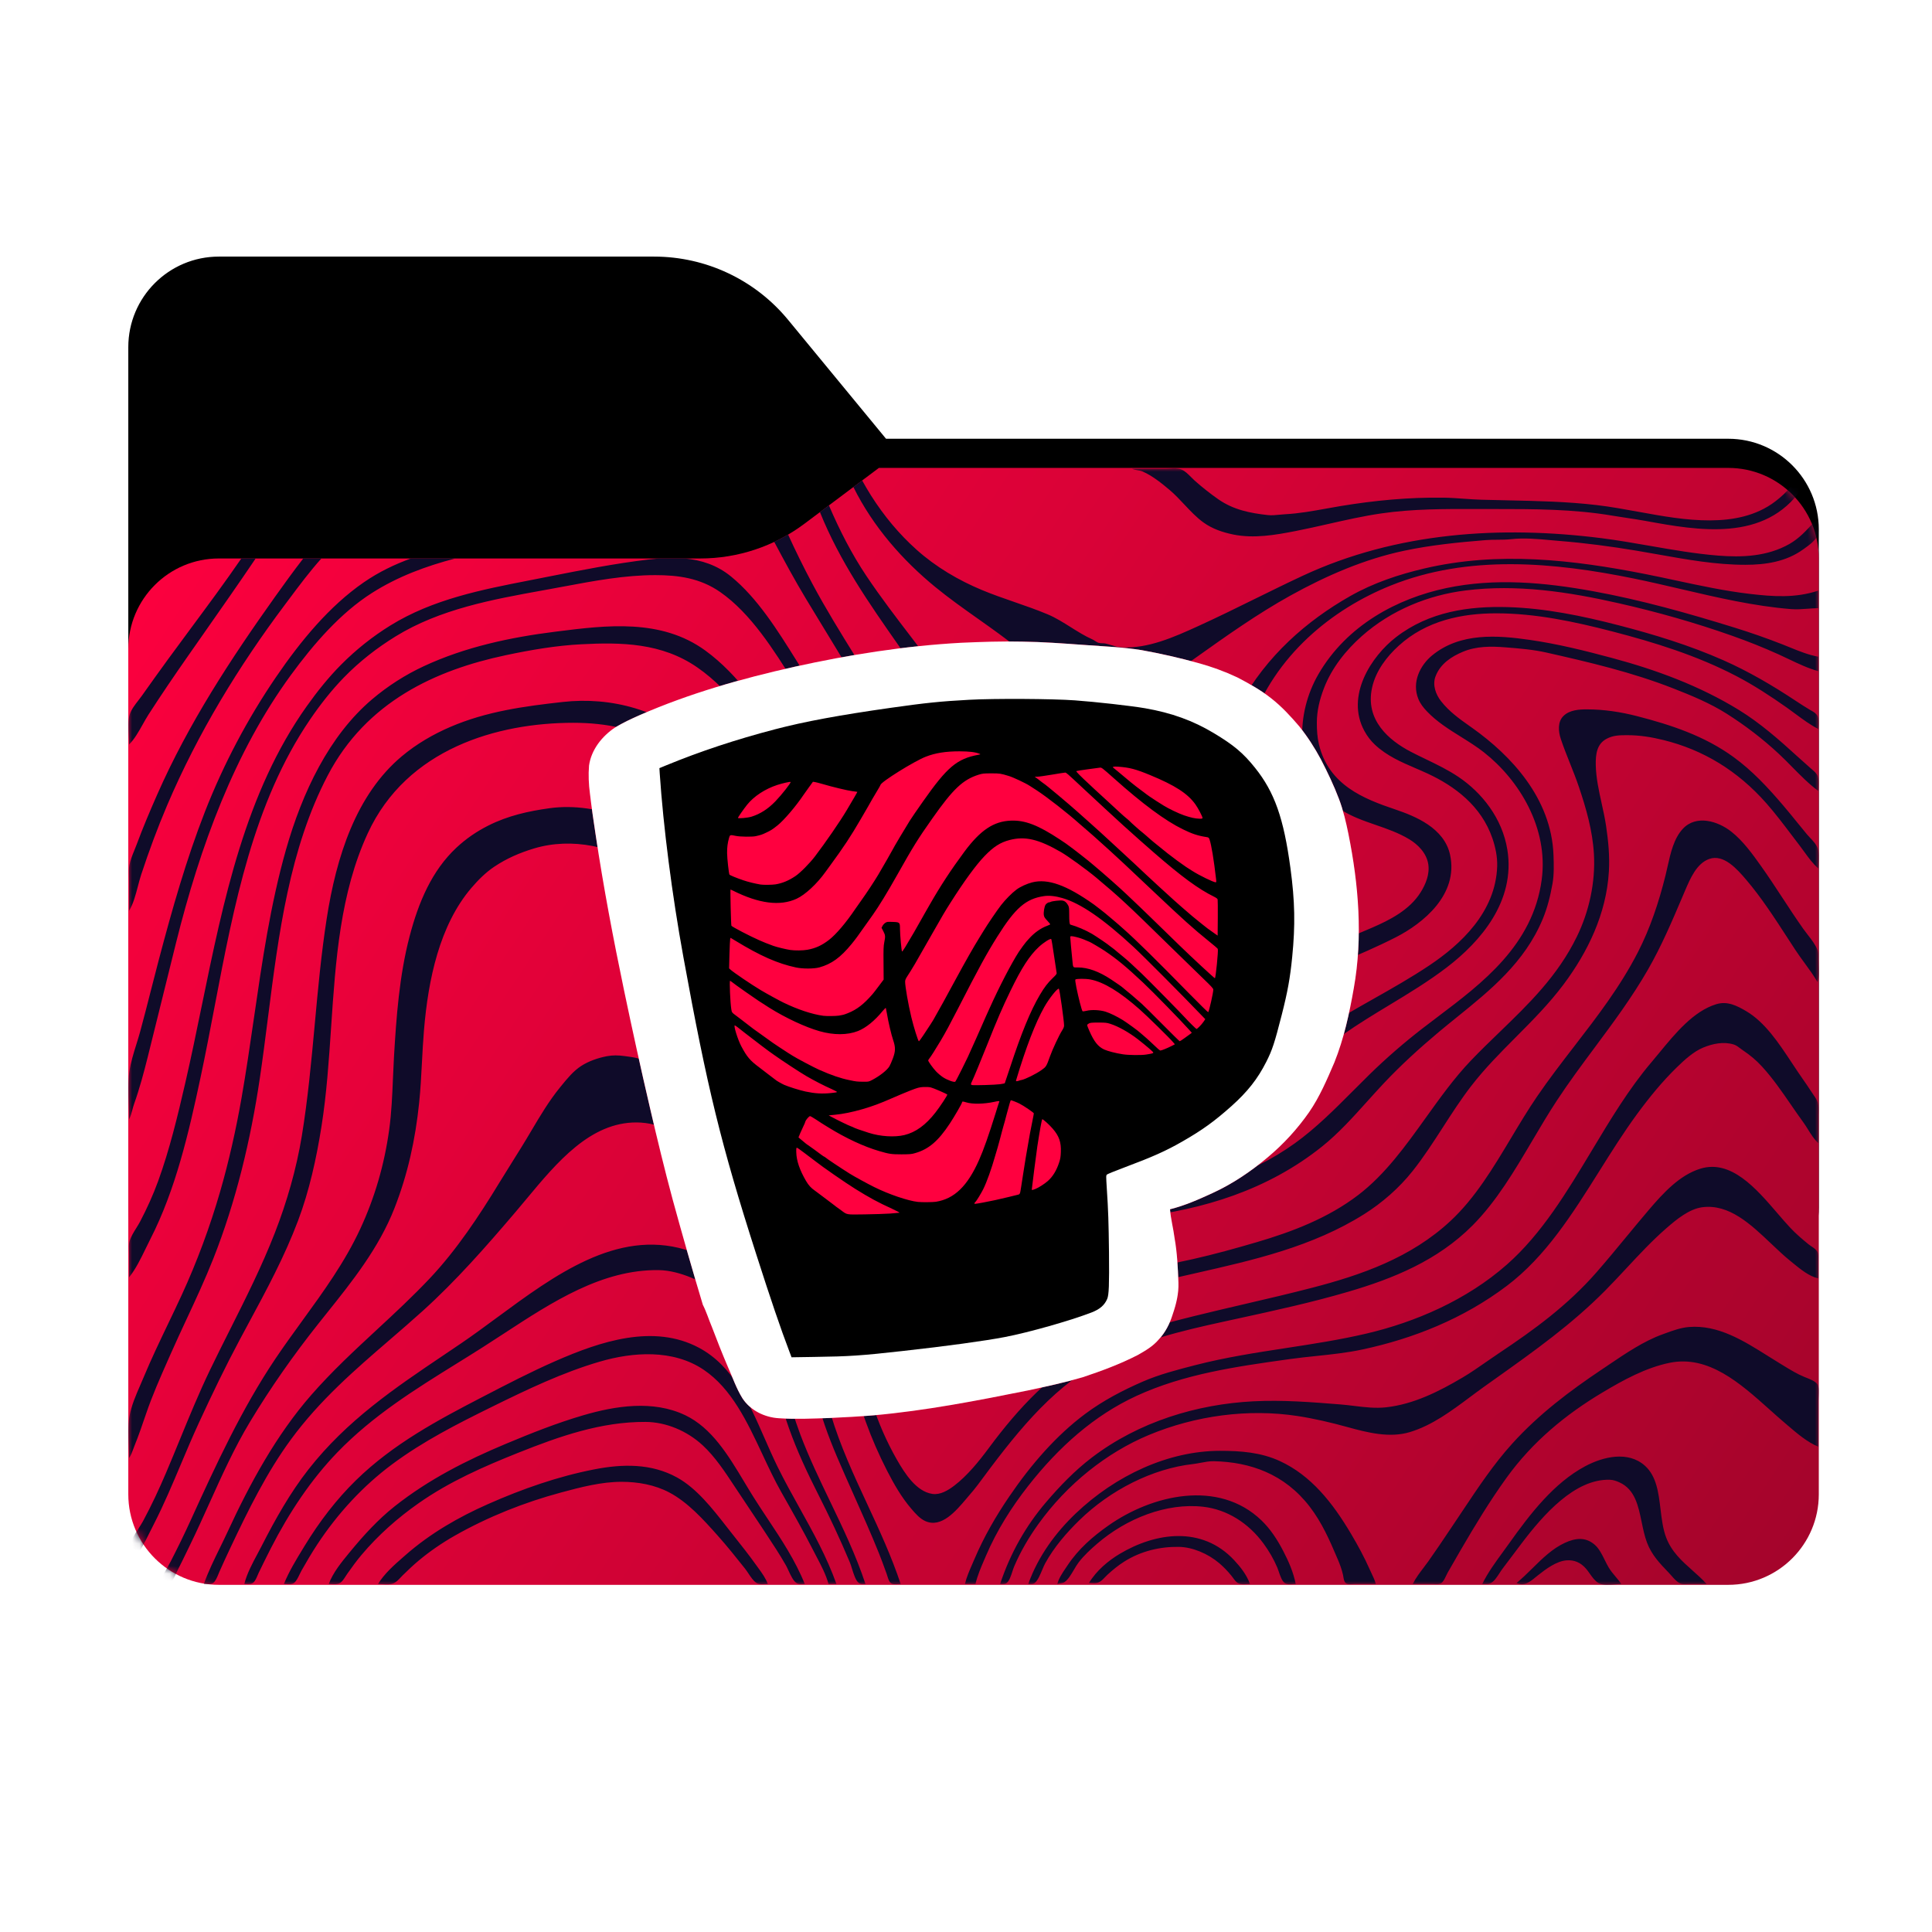 <svg width="256" height="256" viewBox="0 0 256 256" fill="none" xmlns="http://www.w3.org/2000/svg">
<path fill-rule="evenodd" clip-rule="evenodd" d="M104.425 42.378C100.056 37.073 93.544 34 86.671 34H29C22.373 34 17 39.373 17 46V58.137V68.2V160C17 166.627 22.373 172 29 172H229C235.627 172 241 166.627 241 160V70.137C241 63.51 235.627 58.137 229 58.137H117.404L104.425 42.378Z" fill="black"/>
<mask id="mask0_804_18418" style="mask-type:alpha" maskUnits="userSpaceOnUse" x="17" y="34" width="224" height="138">
<path fill-rule="evenodd" clip-rule="evenodd" d="M104.425 42.378C100.056 37.073 93.544 34 86.671 34H29C22.373 34 17 39.373 17 46V58.137V68.2V160C17 166.627 22.373 172 29 172H229C235.627 172 241 166.627 241 160V70.137C241 63.51 235.627 58.137 229 58.137H117.404L104.425 42.378Z" fill="url(#paint0_linear_804_18418)"/>
</mask>
<g mask="url(#mask0_804_18418)">
<g style="mix-blend-mode:multiply" filter="url(#filter0_f_804_18418)">
<path fill-rule="evenodd" clip-rule="evenodd" d="M92.789 74C97.764 74 102.605 72.387 106.586 69.402L116.459 62H229C235.627 62 241 67.373 241 74V108V160C241 166.627 235.627 172 229 172H29C22.373 172 17 166.627 17 160L17 108V86C17 79.373 22.373 74 29 74H87H92.789Z" fill="black" fill-opacity="0.3"/>
</g>
</g>
<g filter="url(#filter1_ii_804_18418)">
<path fill-rule="evenodd" clip-rule="evenodd" d="M92.789 74C97.764 74 102.605 72.387 106.586 69.402L116.459 62H229C235.627 62 241 67.373 241 74V108V198C241 204.627 235.627 210 229 210H29C22.373 210 17 204.627 17 198L17 108V86C17 79.373 22.373 74 29 74H87H92.789Z" fill="url(#paint1_linear_804_18418)"/>
</g>
<mask id="mask1_804_18418" style="mask-type:alpha" maskUnits="userSpaceOnUse" x="17" y="62" width="224" height="148">
<path d="M229 62H17V198C17 204.627 22.373 210 29 210H229C235.627 210 241 204.627 241 198V74C241 67.373 235.627 62 229 62Z" fill="white"/>
</mask>
<g mask="url(#mask1_804_18418)">
<path fill-rule="evenodd" clip-rule="evenodd" d="M150.006 62.112C150.235 62.227 150.483 62.267 150.731 62.308C150.959 62.345 151.187 62.383 151.405 62.477C152.654 63.017 153.945 64.043 155.019 64.957C155.692 65.529 156.308 66.186 156.925 66.843C157.723 67.693 158.523 68.545 159.449 69.219C160.633 70.082 162.049 70.547 163.413 70.826C166.139 71.383 168.996 70.89 171.69 70.362C173.125 70.081 174.552 69.758 175.979 69.435C178.31 68.907 180.64 68.38 182.999 68.035C187.19 67.423 191.411 67.435 195.632 67.446C196.201 67.448 196.77 67.449 197.339 67.449L197.955 67.449C203.195 67.448 208.469 67.446 213.661 68.329C214.297 68.437 214.934 68.532 215.57 68.627C216.373 68.747 217.175 68.867 217.975 69.012L218.129 69.04C224.931 70.279 233.888 71.91 238.765 64.712C239.312 63.906 239.866 63.046 240.242 62.112C240.156 62.112 240.064 62.108 239.97 62.103L239.97 62.103C239.671 62.089 239.349 62.074 239.087 62.195C238.602 62.421 238.196 63.077 237.825 63.677C237.649 63.961 237.482 64.231 237.317 64.439C236.695 65.222 235.993 65.861 235.229 66.444C232.684 68.388 229.591 68.939 226.602 68.954C223.439 68.971 220.269 68.392 217.109 67.816C215.255 67.478 213.405 67.141 211.563 66.925C207.608 66.461 203.657 66.378 199.695 66.296C198.561 66.272 197.426 66.248 196.29 66.216C195.52 66.193 194.746 66.139 193.973 66.084C193.073 66.02 192.173 65.957 191.277 65.944C186.672 65.88 182.194 66.305 177.636 67.056C177.004 67.161 176.373 67.275 175.741 67.389L175.741 67.389C173.931 67.716 172.12 68.044 170.291 68.139C170.039 68.152 169.789 68.177 169.539 68.202C169.016 68.254 168.495 68.307 167.96 68.247C165.672 67.991 163.439 67.56 161.431 66.156C160.361 65.407 159.273 64.552 158.283 63.665C158.132 63.529 157.98 63.376 157.825 63.22L157.825 63.22C157.426 62.817 157.009 62.397 156.534 62.209C156.076 62.027 155.515 62.06 154.99 62.09C154.798 62.102 154.611 62.112 154.436 62.112H150.006ZM17.099 193.2C17.349 192.845 17.503 192.427 17.657 192.007L17.658 192.007L17.658 192.007C17.713 191.856 17.768 191.706 17.828 191.558C18.375 190.207 18.85 188.814 19.323 187.426L19.323 187.426L19.361 187.316C20.191 184.879 21.237 182.518 22.27 180.184C22.387 179.92 22.504 179.656 22.62 179.392C23.305 177.84 24.019 176.307 24.732 174.775L24.733 174.775L24.733 174.775C25.959 172.141 27.185 169.507 28.265 166.779C31.26 159.205 33.217 151.064 34.433 142.845C34.825 140.196 35.166 137.512 35.509 134.818C36.923 123.714 38.358 112.44 43.425 102.752C48.556 92.944 57.774 88.774 66.997 86.822C70.305 86.121 73.667 85.541 77.024 85.369C82.326 85.096 87.692 85.168 92.413 88.447C97.027 91.65 100.493 96.826 103.492 101.931C109.562 112.267 114.086 123.996 118.108 135.593C118.224 135.927 118.34 136.261 118.456 136.595L118.456 136.596C119.256 138.899 120.057 141.206 120.81 143.529L120.933 143.907C122.761 149.553 124.803 155.862 129.37 159.207C132.547 161.534 136.57 161.865 140.213 161.865C143.742 161.865 147.195 161.708 150.705 161.294C159.354 160.276 167.932 157.724 175.188 151.911C177.357 150.174 179.273 148.045 181.181 145.925C181.901 145.126 182.619 144.328 183.349 143.552C185.643 141.118 188.065 138.915 190.578 136.805C191.384 136.128 192.212 135.459 193.046 134.786C197.457 131.225 202.029 127.532 204.421 121.772C205.039 120.285 205.419 118.734 205.709 117.12C205.931 115.888 205.892 114.544 205.846 113.289C205.565 105.763 200.204 100.105 195.124 96.486C194.992 96.391 194.859 96.297 194.726 96.203C193.372 95.244 192.016 94.284 190.938 92.9C190.256 92.025 189.777 90.769 190.217 89.616C190.873 87.899 192.408 86.962 193.842 86.362C195.633 85.613 197.574 85.623 199.438 85.773L199.567 85.783C201.353 85.926 203.153 86.071 204.918 86.469C210.595 87.751 216.208 89.062 221.706 91.213C224.107 92.152 226.585 93.168 228.817 94.585C231.242 96.123 233.534 97.868 235.696 99.879C236.293 100.434 236.878 101.028 237.466 101.625L237.466 101.625C238.586 102.76 239.713 103.904 240.942 104.805C240.942 104.649 240.95 104.48 240.958 104.305V104.305C240.981 103.824 241.006 103.3 240.872 102.895C240.745 102.508 240.44 102.248 240.157 102.007C240.107 101.964 240.057 101.922 240.01 101.88C239.385 101.328 238.762 100.774 238.144 100.211C235.706 97.985 233.192 95.784 230.45 94.097C225.186 90.856 219.443 88.758 213.661 87.201C210.034 86.224 206.398 85.321 202.702 84.788C198.425 84.171 193.482 83.79 189.761 86.848C188.196 88.135 187.028 90.39 187.943 92.627C188.202 93.257 188.622 93.783 189.062 94.245C190.389 95.642 191.996 96.644 193.597 97.642L193.598 97.643C194.64 98.293 195.681 98.942 196.64 99.697C201.286 103.355 205.207 109.71 204.283 116.573C203.121 125.213 196.437 130.258 190.525 134.72L190.525 134.721L190.524 134.721L190.524 134.721L190.524 134.721L190.523 134.722L190.523 134.722C189.827 135.247 189.143 135.764 188.479 136.277C186.06 138.149 183.712 140.181 181.484 142.357C180.759 143.065 180.042 143.786 179.323 144.507L179.322 144.508L179.322 144.508L179.322 144.508L179.321 144.508L179.321 144.509L179.321 144.509L179.321 144.509L179.321 144.509L179.32 144.509L179.32 144.51L179.32 144.51L179.32 144.51L179.319 144.51L179.319 144.51L179.319 144.511L179.319 144.511L179.319 144.511C176.841 146.997 174.358 149.49 171.574 151.491C165.455 155.891 158.45 157.8 151.405 158.815C149.413 159.103 147.35 159.128 145.343 159.128C140.048 159.128 134.381 158.405 129.953 154.691C125.684 151.11 123.511 145.749 121.51 140.245C120.385 137.151 119.278 134.047 118.177 130.94C114.311 120.03 109.944 109.037 104.155 99.332C101.195 94.368 97.904 89.44 93.462 86.204C87.605 81.937 80.337 82.852 73.805 83.675L73.526 83.71C67.651 84.448 61.668 85.712 56.155 88.276C53.731 89.403 51.388 90.888 49.276 92.685C43.617 97.5 40.063 104.953 37.89 112.604C35.831 119.855 34.742 127.361 33.652 134.87C33.133 138.449 32.613 142.029 31.989 145.582C31.261 149.721 30.327 153.888 29.17 157.891C27.822 162.555 26.089 167.225 24.096 171.557C23.504 172.845 22.894 174.119 22.284 175.392L22.284 175.392C21.159 177.741 20.036 180.086 19.025 182.515C18.888 182.844 18.742 183.179 18.594 183.52C18.009 184.866 17.387 186.296 17.143 187.727C16.942 188.905 16.998 190.237 17.052 191.522C17.075 192.097 17.099 192.662 17.099 193.2ZM19.954 202.817C19.144 204.439 18.247 206.235 17.099 207.431C17.099 207.202 17.088 206.958 17.077 206.708C17.049 206.084 17.019 205.422 17.155 204.871C17.348 204.085 17.848 203.314 18.323 202.583L18.323 202.583L18.323 202.583C18.554 202.227 18.778 201.881 18.958 201.547C20.074 199.479 21.086 197.303 22.018 195.116C22.641 193.653 23.245 192.181 23.849 190.708L23.849 190.708L23.85 190.707C25.113 187.628 26.375 184.55 27.809 181.57C28.677 179.765 29.575 177.977 30.474 176.189C32.581 171.995 34.689 167.798 36.416 163.37C37.997 159.317 39.279 154.89 39.995 150.508C40.796 145.608 41.252 140.654 41.709 135.7L41.709 135.7C42.137 131.043 42.566 126.386 43.282 121.772C44.565 113.487 47.188 105.288 53.241 100.211C55.194 98.573 57.402 97.297 59.653 96.328C64.492 94.246 69.493 93.582 74.576 93.014C80.96 92.301 87.663 94.049 92.763 98.738C98.34 103.866 102.176 111.414 105.507 118.625C111.129 130.797 116.158 143.577 118.482 157.213C118.649 158.195 118.807 159.191 118.965 160.192L118.965 160.193L118.965 160.193L118.966 160.194L118.966 160.195L118.966 160.196L118.966 160.196L118.966 160.197L118.966 160.198L118.966 160.199L118.966 160.199L118.967 160.2L118.967 160.201L118.967 160.203L118.967 160.204L118.967 160.204L118.967 160.205C119.685 164.738 120.423 169.396 122.16 173.495C122.919 175.286 124.282 177.938 126.223 177.869C128.294 177.795 130.239 176.541 132.097 175.343C132.713 174.946 133.319 174.555 133.917 174.215C137.274 172.309 140.801 170.98 144.41 169.921C147.416 169.039 150.473 168.417 153.527 167.796L153.528 167.796L153.529 167.796C155.039 167.489 156.548 167.182 158.051 166.843C160.912 166.199 163.736 165.414 166.561 164.584C171.179 163.228 175.948 161.422 179.969 158.349C183.543 155.618 186.238 151.857 188.94 148.086C190.821 145.461 192.705 142.832 194.891 140.541C196.134 139.24 197.42 137.998 198.703 136.759C202.563 133.031 206.399 129.327 208.948 124.099C210.548 120.819 211.423 116.935 211.203 113.152C211.022 110.058 210.175 107.119 209.208 104.258C208.851 103.199 208.439 102.167 208.028 101.136L208.028 101.135L208.028 101.135L208.028 101.135L208.028 101.135L208.028 101.134L208.028 101.134L208.028 101.134L208.027 101.134L208.027 101.134L208.027 101.133L208.027 101.133L208.027 101.133L208.027 101.133L208.027 101.132L208.027 101.132L208.027 101.132L208.027 101.132C207.604 100.072 207.182 99.013 206.818 97.924C206.48 96.913 206.381 95.667 207.148 94.889C207.962 94.063 209.262 93.995 210.281 93.995C212.513 93.995 214.745 94.332 216.926 94.895C221.374 96.041 225.848 97.496 229.75 100.348C232.186 102.127 234.259 104.349 236.279 106.721C236.913 107.465 237.531 108.225 238.147 108.986C238.573 109.51 238.998 110.034 239.428 110.552C239.553 110.702 239.697 110.854 239.846 111.012C240.254 111.444 240.699 111.915 240.873 112.468C241.04 113.001 241.002 113.707 240.969 114.353V114.354V114.354V114.354V114.355V114.355L240.968 114.356L240.968 114.359C240.955 114.609 240.943 114.849 240.943 115.068C240.246 114.487 239.652 113.666 239.076 112.872L239.076 112.872C238.875 112.593 238.675 112.318 238.474 112.057C238.117 111.593 237.762 111.123 237.406 110.652L237.405 110.652L237.405 110.651L237.403 110.648L237.401 110.646L237.4 110.645L237.4 110.645C236.317 109.214 235.227 107.774 234.064 106.452C230.221 102.088 225.647 99.351 220.424 98.061C218.825 97.666 217.278 97.416 215.644 97.416H215.614C214.636 97.416 213.756 97.416 212.846 97.913C211.593 98.597 211.417 99.936 211.448 101.384C211.483 103.075 211.858 104.775 212.229 106.462C212.45 107.467 212.67 108.467 212.816 109.457C213.113 111.451 213.304 113.448 213.185 115.478C212.855 121.134 210.333 126.214 207.217 130.393C205.298 132.964 203.094 135.179 200.891 137.394L200.891 137.394L200.891 137.394L200.891 137.394L200.891 137.394L200.89 137.395L200.89 137.395L200.89 137.395L200.89 137.395L200.89 137.395L200.89 137.395L200.89 137.396L200.889 137.396L200.889 137.396L200.889 137.396L200.889 137.396L200.889 137.396L200.889 137.397C198.816 139.479 196.745 141.562 194.911 143.94C193.587 145.658 192.396 147.504 191.205 149.35C189.921 151.341 188.637 153.332 187.186 155.16C185.377 157.44 183.121 159.391 180.785 160.865C173.926 165.191 166.116 166.96 158.479 168.691C156.927 169.043 155.382 169.393 153.854 169.762C153.385 169.876 152.916 169.987 152.447 170.099C149.426 170.819 146.418 171.536 143.477 172.675C139.658 174.155 136.138 176.283 132.868 179.027C132.397 179.423 131.931 179.835 131.465 180.249C130.303 181.278 129.136 182.312 127.855 183.104C127.154 183.538 126.319 184.041 125.523 184.145C122.998 184.477 121.505 181.753 120.611 179.38C118.795 174.561 118.193 169.264 117.601 164.066C117.517 163.33 117.434 162.596 117.347 161.865C116.962 158.616 116.541 155.324 115.829 152.15C114.268 145.196 111.786 138.52 109.176 132.035C107.038 126.724 104.76 121.476 102.183 116.436C98.762 109.743 94.524 102.612 88.449 98.957C84.532 96.6 80.329 95.774 75.975 95.774C65.891 95.774 53.906 99.209 48.73 110.415C45.072 118.335 44.471 127.244 43.874 136.113C43.575 140.554 43.277 144.985 42.595 149.276C41.923 153.512 40.989 157.772 39.5 161.728C37.707 166.491 35.347 170.869 32.983 175.253L32.982 175.255L32.982 175.255L32.982 175.255L32.982 175.256L32.982 175.256L32.982 175.256L32.982 175.256L32.982 175.256L32.982 175.256L32.982 175.256L32.981 175.256L32.981 175.256L32.981 175.256L32.981 175.256L32.981 175.256L32.981 175.256C32.585 175.992 32.189 176.727 31.795 177.464C29.868 181.072 28.07 184.805 26.346 188.548C25.526 190.326 24.763 192.135 24 193.944L24 193.944C22.858 196.652 21.716 199.358 20.387 201.958C20.245 202.235 20.101 202.523 19.955 202.816L19.954 202.817ZM21.179 209.757C21.28 209.757 21.394 209.765 21.514 209.774C21.9 209.801 22.349 209.832 22.633 209.616C22.933 209.39 23.142 208.921 23.329 208.505C23.391 208.365 23.451 208.232 23.511 208.115C23.95 207.255 24.372 206.386 24.793 205.516L24.794 205.515L24.794 205.514L24.794 205.514L24.794 205.514L24.794 205.514C24.927 205.24 25.059 204.967 25.192 204.694C26.076 202.881 26.911 201.03 27.747 199.179C29.407 195.498 31.07 191.814 33.12 188.411C35.887 183.818 38.909 179.527 42.175 175.412C42.545 174.945 42.919 174.478 43.294 174.009L43.294 174.008L43.295 174.008L43.295 174.008L43.295 174.007L43.296 174.007L43.296 174.007L43.296 174.006L43.296 174.006L43.297 174.006L43.297 174.005L43.297 174.005L43.297 174.005L43.298 174.004L43.298 174.004L43.298 174.004L43.298 174.004C46.68 169.776 50.201 165.376 52.271 160.086C54.027 155.603 55.034 151.014 55.539 146.129C55.724 144.336 55.818 142.533 55.913 140.73C55.986 139.335 56.059 137.941 56.175 136.551C56.735 129.783 58.238 122.61 62.45 117.667C63.372 116.586 64.347 115.616 65.481 114.852C67.132 113.741 68.895 112.988 70.728 112.435C75.794 110.904 81.388 112.153 85.864 115.181C89.264 117.481 92.039 121.011 94.379 124.646C97.567 129.595 100.283 135.086 102.824 140.519C105.45 146.129 108.079 151.859 109.618 158.034C110.845 162.957 111.332 167.999 111.746 173.085C111.978 175.932 112.238 178.777 112.802 181.569C113.749 186.261 115.415 190.715 117.525 194.842C118.455 196.661 119.459 198.405 120.743 199.905C121.291 200.545 121.871 201.221 122.608 201.552C124.733 202.51 126.657 200.232 128.062 198.569C128.15 198.464 128.237 198.362 128.321 198.263L128.474 198.084C128.843 197.652 129.212 197.22 129.554 196.758C134.261 190.397 138.978 184.239 145.575 180.581C150.811 177.679 156.596 176.339 162.247 175.102L162.614 175.022L163.116 174.912L163.961 174.728L163.966 174.727C168.894 173.654 173.825 172.581 178.686 171.152C184.54 169.432 190.462 167.063 195.124 162.371C198.286 159.189 200.673 155.149 203.049 151.127L203.049 151.127C204.104 149.341 205.157 147.558 206.275 145.855C207.873 143.423 209.598 141.102 211.323 138.781C213.793 135.457 216.264 132.132 218.363 128.477C220.15 125.366 221.534 122.112 222.953 118.777L223.192 118.215L223.241 118.1C223.969 116.392 224.815 114.405 226.485 113.814C228.393 113.138 230.164 115.143 231.382 116.573C233.38 118.917 235.119 121.599 236.839 124.251L236.839 124.251C237.192 124.796 237.545 125.339 237.898 125.877C238.287 126.47 238.704 127.04 239.121 127.61C239.716 128.423 240.311 129.237 240.825 130.119C241.048 129.497 241.007 128.659 240.969 127.895V127.895C240.955 127.619 240.942 127.352 240.942 127.109L240.942 127.057L240.943 127.017L240.944 126.918V126.917C240.948 126.565 240.953 126.201 240.827 125.877C240.55 125.165 240.025 124.491 239.532 123.859L239.532 123.859C239.341 123.613 239.154 123.374 238.989 123.141C238.022 121.779 237.102 120.374 236.182 118.968L236.182 118.968C235.261 117.562 234.341 116.156 233.373 114.794C232.191 113.128 230.947 111.408 229.4 110.191C227.632 108.798 224.78 107.928 223.008 109.795C221.796 111.072 221.363 113.015 220.955 114.844C220.865 115.246 220.777 115.643 220.682 116.025C219.804 119.555 218.659 122.995 217.042 126.151C214.693 130.737 211.653 134.678 208.612 138.62C206.922 140.812 205.231 143.004 203.658 145.308C202.46 147.063 201.348 148.919 200.235 150.777L200.235 150.777C197.853 154.754 195.464 158.742 192.209 161.774C186.951 166.672 180.352 168.95 173.906 170.624C170.942 171.394 167.965 172.087 164.987 172.781C162.712 173.311 160.436 173.84 158.167 174.404C153.65 175.527 149.116 176.734 144.876 178.95C139.407 181.809 134.944 186.573 131.052 191.832C129.708 193.647 128.18 195.53 126.455 196.847C125.603 197.499 124.589 198.105 123.541 197.95C121.423 197.635 119.902 195.274 118.8 193.337C116.162 188.701 114.526 183.485 113.685 178.011C113.252 175.192 113.055 172.336 112.859 169.48C112.614 165.915 112.368 162.349 111.663 158.855C109.91 150.175 106.419 142.161 102.825 134.361C99.948 128.119 96.937 121.727 92.859 116.436C90.069 112.815 86.558 109.941 82.62 108.407C79.528 107.203 76.086 106.641 72.826 107.092C70.02 107.481 67.307 108.078 64.685 109.402C63.171 110.166 61.76 111.123 60.468 112.331C57.226 115.366 55.451 119.549 54.266 124.099C52.914 129.282 52.515 134.726 52.201 140.108C52.147 141.044 52.107 141.984 52.068 142.924V142.924C51.973 145.187 51.878 147.455 51.57 149.687C50.929 154.332 49.657 158.687 47.74 162.823C45.687 167.251 42.856 171.149 40.047 175.017C38.831 176.691 37.62 178.36 36.476 180.064C32.028 186.696 28.655 194.006 25.285 201.405C24.441 203.257 23.55 205.083 22.625 206.884C22.475 207.175 22.31 207.465 22.144 207.756C21.778 208.4 21.406 209.053 21.179 209.757ZM127.855 209.894H129.254C129.513 208.779 129.976 207.705 130.424 206.665L130.424 206.664L130.524 206.433L130.552 206.368L130.624 206.199C132.079 202.784 134.041 199.7 136.238 196.895C140.287 191.727 144.99 187.543 150.589 184.964C156.916 182.05 163.856 181.075 170.553 180.134L170.874 180.089C172.043 179.925 173.219 179.802 174.396 179.678C176.456 179.462 178.519 179.246 180.551 178.809C187.277 177.364 193.888 174.748 199.671 170.376C204.816 166.487 208.359 160.846 211.911 155.191C213.525 152.621 215.141 150.047 216.91 147.634C218.534 145.418 220.255 143.314 222.172 141.443C223.193 140.446 224.403 139.341 225.669 138.815C226.946 138.284 228.408 137.984 229.745 138.406C230.048 138.501 230.325 138.711 230.596 138.916L230.596 138.917C230.657 138.963 230.717 139.008 230.778 139.052C230.824 139.086 230.87 139.119 230.916 139.15C231.888 139.81 232.654 140.424 233.481 141.328C234.902 142.881 236.092 144.61 237.291 146.352L237.292 146.353C237.838 147.147 238.387 147.944 238.96 148.729C239.182 149.032 239.387 149.363 239.593 149.695C239.996 150.344 240.403 150.999 240.942 151.465V147.908C240.942 147.764 240.948 147.613 240.954 147.458V147.457V147.457V147.456V147.456V147.455V147.455V147.454C240.971 147.005 240.99 146.526 240.873 146.129C240.762 145.749 240.526 145.408 240.301 145.084L240.301 145.084L240.301 145.083C240.225 144.974 240.151 144.867 240.083 144.761C239.702 144.166 239.305 143.593 238.907 143.02L238.907 143.02L238.907 143.02L238.907 143.019L238.906 143.019L238.906 143.019L238.906 143.019L238.906 143.019L238.906 143.019L238.906 143.019L238.906 143.019L238.906 143.018L238.906 143.018L238.906 143.018L238.906 143.018L238.905 143.018C238.677 142.688 238.448 142.358 238.222 142.024C237.951 141.623 237.679 141.212 237.405 140.797C235.692 138.205 233.871 135.449 231.382 133.984C230.123 133.242 228.875 132.618 227.418 133.061C224.413 133.974 222.01 136.893 219.847 139.522C219.489 139.957 219.137 140.384 218.791 140.792C215.826 144.289 213.382 148.358 210.939 152.425L210.939 152.425C207.615 157.958 204.294 163.486 199.671 167.561C194.329 172.269 187.536 175.195 181.017 176.716C177.517 177.533 173.984 178.076 170.45 178.618L170.449 178.618L170.449 178.618C166.416 179.237 162.383 179.856 158.4 180.883L158.273 180.916C155.978 181.507 153.615 182.116 151.409 183.076C148.801 184.211 146.183 185.572 143.827 187.323C139.944 190.209 136.615 194.066 133.754 198.263C131.963 200.89 130.392 203.597 129.108 206.61C129.022 206.813 128.933 207.016 128.844 207.22C128.465 208.086 128.081 208.963 127.855 209.894ZM27.277 209.905H27.277H27.276H27.276H27.276H27.275H27.275H27.275H27.274H27.274H27.274H27.273H27.273H27.273H27.272C27.179 209.899 27.09 209.894 27.009 209.894C27.588 208.261 28.359 206.688 29.122 205.129C29.462 204.435 29.801 203.744 30.12 203.052C33.163 196.465 36.637 190.117 41.232 184.855C43.958 181.734 46.944 178.966 49.93 176.198C52.321 173.982 54.712 171.766 56.971 169.368C60.498 165.622 63.441 161.188 66.197 156.665C66.805 155.668 67.423 154.681 68.04 153.695L68.04 153.695L68.04 153.695L68.04 153.695L68.04 153.695L68.04 153.694L68.04 153.694L68.041 153.694L68.041 153.694L68.041 153.694L68.041 153.694L68.041 153.694L68.041 153.694L68.041 153.694L68.041 153.693L68.043 153.691C68.393 153.131 68.743 152.571 69.091 152.011C69.546 151.278 69.983 150.54 70.419 149.806C71.594 147.824 72.756 145.866 74.204 144.089L74.345 143.916L74.345 143.916C75.16 142.914 75.976 141.911 77.023 141.237C78.033 140.587 79.271 140.173 80.404 139.955C81.192 139.804 81.947 139.823 82.736 139.932C82.843 139.947 82.948 139.961 83.052 139.975C83.829 140.079 84.532 140.173 85.301 140.5C88.347 141.795 91.102 144.064 93.579 146.483C99.2 151.974 103.93 159.225 106.166 167.475C107.006 170.572 107.495 173.759 107.984 176.946L107.984 176.946L107.984 176.946L107.984 176.946L107.984 176.946L107.985 176.946L107.985 176.946L107.985 176.947L107.985 176.947L107.985 176.947L107.985 176.947L107.985 176.947L107.985 176.947L107.985 176.947L107.985 176.947C108.521 180.443 109.058 183.939 110.057 187.316C111.299 191.515 113.113 195.42 114.926 199.326C116.53 202.78 118.134 206.234 119.344 209.894C119.257 209.894 119.156 209.901 119.049 209.909C118.696 209.935 118.271 209.966 118.026 209.753C117.804 209.56 117.68 209.16 117.573 208.816C117.541 208.712 117.51 208.612 117.479 208.526L117.388 208.276L117.388 208.276C117.087 207.443 116.784 206.607 116.455 205.789C115.422 203.222 114.299 200.708 113.177 198.194C112.415 196.489 111.654 194.784 110.921 193.063C109.749 190.313 108.693 187.424 108.022 184.443C107.617 182.643 107.308 180.809 107 178.975C106.549 176.294 106.098 173.612 105.344 171.033C103.099 163.345 98.981 156.802 93.114 152.397C90.493 150.429 87.565 148.747 84.368 148.729C78.225 148.694 73.809 154.002 69.759 158.869L69.759 158.869C69.261 159.467 68.769 160.059 68.28 160.633C64.363 165.23 60.433 169.706 56.038 173.68C54.578 175.001 53.1 176.276 51.625 177.547L51.625 177.547L51.625 177.548L51.625 177.548L51.625 177.548L51.625 177.548C46.98 181.553 42.378 185.522 38.55 190.737C35.338 195.113 32.899 200.076 30.522 205.105C30.03 206.146 29.543 207.194 29.077 208.252C29.037 208.342 28.996 208.444 28.953 208.55C28.774 208.99 28.558 209.519 28.245 209.753C27.988 209.946 27.609 209.924 27.277 209.905ZM132.518 209.894C132.567 209.894 132.62 209.895 132.673 209.897C132.919 209.904 133.195 209.912 133.392 209.753C133.745 209.468 133.962 208.8 134.151 208.216C134.229 207.975 134.303 207.748 134.38 207.568C135.239 205.551 136.346 203.679 137.582 201.957C141.398 196.641 146.649 192.473 152.221 190.148C158.413 187.564 165.409 186.633 171.924 187.629C174.145 187.969 176.391 188.498 178.569 189.1C181.205 189.83 184.135 190.573 186.827 189.756C189.763 188.864 192.272 186.993 194.782 185.122L194.782 185.122L194.783 185.121L194.783 185.121L194.783 185.121L194.784 185.121L194.784 185.12L194.784 185.12L194.785 185.12L194.785 185.12L194.785 185.119L194.786 185.119C195.408 184.655 196.03 184.192 196.658 183.743C197.19 183.363 197.722 182.985 198.255 182.606C203.26 179.046 208.282 175.475 212.728 170.975C213.666 170.026 214.58 169.045 215.494 168.065L215.494 168.064L215.494 168.064L215.494 168.064L215.494 168.064L215.494 168.064L215.494 168.064L215.494 168.064L215.494 168.064L215.494 168.064L215.495 168.063L215.495 168.063L215.495 168.063L215.495 168.063L215.495 168.063L215.495 168.063C217.204 166.229 218.912 164.396 220.773 162.772C222.131 161.586 223.818 160.196 225.553 159.967C229.111 159.496 231.977 162.217 234.693 164.795L234.694 164.796C235.542 165.601 236.376 166.392 237.211 167.068L237.273 167.118L237.379 167.205L237.55 167.345L237.55 167.345C238.57 168.179 239.743 169.14 240.942 169.391V167.065C240.942 166.994 240.944 166.919 240.946 166.842C240.955 166.516 240.965 166.153 240.822 165.885C240.655 165.572 240.324 165.351 240.018 165.146C239.889 165.06 239.765 164.977 239.659 164.891C238.807 164.201 237.979 163.494 237.211 162.676C236.665 162.095 236.1 161.437 235.512 160.753L235.512 160.753C232.696 157.477 229.374 153.613 225.32 154.853C222.568 155.695 220.4 158.061 218.441 160.36C217.45 161.523 216.475 162.705 215.5 163.886L215.499 163.887L215.499 163.887L215.499 163.887L215.499 163.887L215.499 163.887L215.498 163.887L215.498 163.888L215.498 163.888L215.498 163.888L215.498 163.888L215.498 163.888L215.498 163.888L215.497 163.888C214.198 165.463 212.899 167.037 211.562 168.568C207.729 172.957 203.252 176.222 198.622 179.301C198.06 179.674 197.503 180.063 196.945 180.451C195.922 181.164 194.898 181.878 193.842 182.504C190.632 184.407 187.309 186.062 183.699 186.472C182.254 186.636 180.841 186.463 179.422 186.29L179.422 186.29L179.422 186.29L179.422 186.29L179.422 186.29L179.421 186.29L179.421 186.29L179.421 186.29L179.421 186.29L179.421 186.29L179.42 186.29L179.42 186.29L179.42 186.29L179.42 186.29C178.827 186.217 178.233 186.145 177.636 186.097C173.806 185.789 169.943 185.482 166.094 185.679C158.653 186.062 150.932 188.352 144.643 193.158C142.418 194.858 140.451 196.888 138.58 199.084C135.942 202.18 133.869 205.807 132.518 209.894ZM32.601 209.901C32.522 209.898 32.444 209.894 32.371 209.894C32.707 208.528 33.442 207.157 34.126 205.88C34.318 205.522 34.506 205.172 34.68 204.831C36.502 201.258 38.464 197.778 40.872 194.705C45.97 188.199 52.33 183.914 58.761 179.581L58.762 179.58L58.772 179.574L58.779 179.569C59.575 179.033 60.372 178.496 61.168 177.954C62.707 176.905 64.272 175.752 65.865 174.578L65.865 174.578L65.865 174.578L65.865 174.578L65.865 174.578L65.865 174.578L65.865 174.578L65.865 174.578L65.866 174.578C73.479 168.967 81.726 162.89 90.78 165.577C92.113 165.973 93.423 166.604 94.628 167.381C95.66 168.047 96.667 168.901 97.542 169.825C101.134 173.619 102.571 178.626 104.028 183.701C104.64 185.835 105.256 187.98 106.037 190.053C107.193 193.122 108.598 196.046 110.004 198.971L110.004 198.971L110.004 198.971C111.712 202.526 113.42 206.08 114.68 209.894C114.63 209.894 114.578 209.895 114.524 209.897C114.276 209.904 113.999 209.912 113.796 209.753C113.379 209.429 113.114 208.571 112.886 207.836C112.79 207.526 112.701 207.238 112.61 207.021C111.321 203.943 109.903 200.936 108.408 197.99C106.98 195.175 105.612 192.26 104.539 189.232C104.081 187.941 103.674 186.616 103.265 185.289C102.28 182.088 101.291 178.876 99.591 176.096C98.465 174.255 97.041 172.676 95.444 171.409C94.259 170.469 92.937 169.851 91.597 169.297C90.241 168.735 88.728 168.317 87.283 168.297C79.794 168.192 73.184 172.511 66.781 176.694C65.839 177.309 64.901 177.922 63.966 178.517C62.827 179.242 61.678 179.955 60.527 180.67L60.526 180.67L60.525 180.671C55.001 184.1 49.435 187.556 44.729 192.418C41.23 196.034 38.312 200.418 35.916 205.105C35.36 206.191 34.818 207.286 34.286 208.389C34.235 208.495 34.185 208.614 34.134 208.735C33.971 209.121 33.794 209.543 33.499 209.753C33.249 209.931 32.908 209.915 32.601 209.901ZM187.196 209.894H189.877C189.95 209.894 190.027 209.898 190.108 209.902C190.412 209.917 190.755 209.934 190.998 209.753C191.258 209.559 191.446 209.16 191.617 208.797C191.687 208.65 191.753 208.508 191.821 208.389C192.39 207.383 192.969 206.382 193.55 205.384C195.461 202.097 197.424 198.866 199.615 195.825C203.097 190.993 207.506 187.405 212.262 184.555C215.098 182.856 218.079 181.223 221.239 180.578C226.384 179.529 230.587 183.289 234.488 186.78C235.164 187.385 235.83 187.982 236.492 188.544C236.616 188.649 236.741 188.756 236.867 188.864C238.122 189.938 239.491 191.11 240.942 191.695V185.674C240.942 185.53 240.954 185.349 240.967 185.15C241.006 184.55 241.055 183.791 240.822 183.429C240.566 183.031 239.778 182.722 239.277 182.526C239.203 182.497 239.135 182.47 239.076 182.446C238.142 182.065 237.239 181.513 236.355 180.973L236.352 180.971L236.348 180.969C236.208 180.883 236.068 180.797 235.929 180.713C235.385 180.384 234.842 180.043 234.298 179.7C231.006 177.631 227.654 175.525 223.804 175.834C222.718 175.922 221.673 176.303 220.638 176.681L220.632 176.683C220.523 176.722 220.415 176.762 220.306 176.801C217.815 177.701 215.432 179.312 213.153 180.852L213.153 180.852L213.153 180.853L212.936 180.999L212.636 181.201L212.421 181.346L212.262 181.453C208.031 184.288 203.927 187.36 200.369 191.297C197.929 193.996 195.884 197.064 193.83 200.144C193.463 200.696 193.095 201.247 192.724 201.798C192.486 202.151 192.249 202.505 192.011 202.86C191.105 204.211 190.198 205.563 189.261 206.884C189.058 207.17 188.844 207.451 188.629 207.733C188.108 208.418 187.582 209.108 187.196 209.894ZM37.617 209.894C37.709 209.894 37.811 209.901 37.918 209.908C38.274 209.931 38.686 209.957 38.955 209.753C39.263 209.519 39.496 209.033 39.706 208.595C39.79 208.422 39.87 208.255 39.949 208.115C40.61 206.951 41.279 205.803 42.007 204.694C44.761 200.5 48.144 196.863 51.957 194.028C56.102 190.947 60.619 188.66 65.132 186.437C69.804 184.136 74.545 181.862 79.472 180.424C83.859 179.142 89.16 178.759 93.228 181.491C96.941 183.983 99.009 188.4 101.045 192.746C101.845 194.454 102.639 196.151 103.527 197.716L103.542 197.742C104.995 200.306 106.452 202.875 107.802 205.515C107.932 205.77 108.068 206.028 108.205 206.29L108.205 206.29C108.809 207.437 109.449 208.653 109.784 209.894H110.833C109.567 206.325 107.747 203.051 105.933 199.788C104.922 197.97 103.914 196.155 103.004 194.295C102.408 193.075 101.855 191.816 101.304 190.559C99.199 185.763 97.11 181 92.646 178.601C86.606 175.356 79.505 177.765 73.642 180.331C70.364 181.766 67.155 183.431 63.956 185.091L63.956 185.091L63.849 185.146C58.019 188.171 52.118 191.309 47.177 196.133C44.596 198.653 42.316 201.629 40.366 204.831L40.286 204.962L40.146 205.193C39.236 206.683 38.281 208.248 37.617 209.894ZM43.907 209.908L43.907 209.908C43.786 209.901 43.67 209.894 43.564 209.894C44.101 208.401 45.274 206.974 46.242 205.796L46.361 205.652C48.194 203.419 50.106 201.328 52.308 199.586C56.835 196.004 61.87 193.476 66.997 191.327C70.381 189.908 73.768 188.563 77.257 187.539C81.574 186.272 86.538 185.498 90.781 187.515C94.315 189.196 96.494 192.824 98.622 196.368L98.622 196.368L98.623 196.368C99.034 197.054 99.444 197.736 99.861 198.4C100.454 199.344 101.079 200.286 101.71 201.236C103.536 203.986 105.404 206.799 106.636 209.894L106.617 209.894L106.594 209.894L106.552 209.895C106.52 209.896 106.487 209.898 106.453 209.899L106.404 209.902C106.14 209.915 105.851 209.929 105.625 209.812C105.148 209.564 104.787 208.78 104.479 208.111L104.479 208.111C104.362 207.856 104.252 207.617 104.147 207.431C103.328 205.989 102.42 204.615 101.515 203.244C101.322 202.952 101.129 202.66 100.937 202.368C100.313 201.417 99.681 200.472 99.048 199.528L99.048 199.527L99.047 199.526L99.047 199.526L99.046 199.525L99.046 199.524L99.045 199.523L99.045 199.523L99.044 199.522L99.044 199.521L99.043 199.521C98.489 198.693 97.934 197.864 97.385 197.032L97.305 196.91C96.044 194.997 94.74 193.018 93.112 191.513C91.009 189.568 88.217 188.426 85.534 188.411C79.663 188.378 74.147 190.311 68.629 192.516C64.115 194.319 59.561 196.308 55.455 199.194C52.699 201.131 50.14 203.375 47.878 206.063C47.223 206.841 46.617 207.685 46.022 208.526C45.947 208.63 45.873 208.746 45.798 208.865L45.798 208.865C45.583 209.202 45.353 209.562 45.059 209.753C44.744 209.958 44.301 209.932 43.907 209.908ZM136.249 209.894C136.297 209.894 136.349 209.895 136.401 209.897C136.642 209.904 136.913 209.912 137.107 209.753C137.507 209.425 137.816 208.689 138.095 208.025C138.231 207.7 138.36 207.392 138.489 207.157C139.682 204.983 141.325 203.097 143.01 201.45C147.127 197.426 152.737 194.594 158.05 193.998C158.397 193.959 158.747 193.893 159.097 193.826C159.68 193.716 160.266 193.605 160.848 193.618C165.671 193.727 170.21 195.309 173.536 199.631C175.165 201.748 176.188 204.089 177.257 206.61C177.541 207.276 177.789 207.941 177.952 208.662C177.971 208.744 177.986 208.836 178.002 208.931V208.931C178.052 209.234 178.108 209.575 178.304 209.753C178.527 209.957 178.919 209.929 179.243 209.907C179.337 209.9 179.425 209.894 179.502 209.894H182.3C182.175 209.395 181.96 208.946 181.745 208.496C181.664 208.324 181.582 208.153 181.505 207.978C180.772 206.323 179.942 204.801 179.035 203.268C176.569 199.096 173.71 195.5 169.592 193.601C167.053 192.43 164.354 192.242 161.664 192.242C154.818 192.242 147.835 195.497 142.544 200.536C139.913 203.043 137.564 206.187 136.249 209.894ZM196.636 209.9H196.637C196.913 209.91 197.206 209.921 197.456 209.812C197.949 209.595 198.346 208.984 198.706 208.43L198.706 208.43C198.844 208.217 198.977 208.012 199.108 207.841C199.58 207.225 200.046 206.602 200.511 205.98L200.514 205.976C200.883 205.483 201.252 204.99 201.624 204.5C204.485 200.729 208.673 195.933 213.311 196.076C213.772 196.09 214.167 196.232 214.594 196.427C216.635 197.356 217.079 199.504 217.529 201.68C217.723 202.621 217.918 203.566 218.244 204.421C218.863 206.044 219.931 207.155 221.041 208.311L221.122 208.396C221.233 208.511 221.347 208.641 221.465 208.776C221.822 209.182 222.213 209.628 222.638 209.812C222.909 209.928 223.231 209.915 223.533 209.902C223.626 209.898 223.717 209.894 223.804 209.894H226.136C225.553 209.239 224.899 208.659 224.245 208.078L224.245 208.078L224.245 208.078L224.245 208.077L224.245 208.077L224.245 208.077L224.245 208.077L224.245 208.077L224.245 208.077L224.245 208.077C222.876 206.861 221.505 205.644 220.777 203.736C220.345 202.603 220.187 201.293 220.029 199.982C219.766 197.8 219.502 195.613 217.975 194.23C215.74 192.206 212.41 193.021 210.047 194.284C205.922 196.489 202.781 200.545 199.933 204.557C199.676 204.92 199.408 205.286 199.138 205.655L199.136 205.658L199.136 205.658C198.153 207.003 197.132 208.398 196.406 209.894C196.452 209.894 196.498 209.895 196.545 209.896C196.575 209.897 196.606 209.899 196.636 209.9ZM50.632 209.918H50.632H50.632H50.632H50.631H50.631H50.631H50.631H50.631C50.443 209.906 50.26 209.894 50.092 209.894C50.921 208.517 52.247 207.357 53.421 206.33L53.567 206.202L53.706 206.08C57.031 203.158 60.789 201.016 64.665 199.3C69.239 197.275 73.946 195.633 78.772 194.694C82.441 193.981 86.289 193.874 89.731 195.785C92.305 197.214 94.357 199.839 96.286 202.307L96.287 202.308L96.291 202.313C96.558 202.655 96.823 202.994 97.086 203.326L97.217 203.49C98.244 204.784 99.266 206.071 100.233 207.431C100.32 207.553 100.41 207.676 100.5 207.8L100.5 207.801L100.5 207.801L100.5 207.801C100.971 208.448 101.461 209.121 101.739 209.894C101.633 209.894 101.516 209.901 101.396 209.908C101.001 209.932 100.56 209.958 100.244 209.753C99.833 209.487 99.486 208.967 99.159 208.477L99.159 208.477C99.007 208.249 98.859 208.028 98.711 207.841C97.531 206.354 96.347 204.875 95.094 203.468C93.167 201.305 91.141 199.059 88.682 197.758C86.739 196.73 84.502 196.351 82.386 196.347C79.69 196.342 76.957 197.059 74.342 197.763C69.506 199.066 64.705 200.96 60.235 203.498C58.588 204.434 56.946 205.558 55.455 206.806C54.73 207.412 54.039 208.071 53.357 208.743C53.268 208.831 53.18 208.924 53.09 209.019C52.814 209.313 52.527 209.617 52.191 209.776C51.744 209.988 51.164 209.952 50.632 209.918ZM140.096 209.894C140.196 209.866 140.307 209.848 140.421 209.83C140.657 209.792 140.903 209.752 141.086 209.616C141.555 209.268 141.937 208.62 142.304 207.998C142.513 207.644 142.716 207.298 142.928 207.022C143.622 206.116 144.508 205.3 145.343 204.579C149.253 201.198 154.587 199.094 159.449 199.655C162.561 200.015 165.415 201.777 167.444 204.557C168.152 205.528 168.759 206.561 169.246 207.705C169.315 207.867 169.382 208.064 169.453 208.273C169.644 208.833 169.862 209.476 170.224 209.753C170.508 209.971 170.964 209.939 171.354 209.911C171.475 209.902 171.59 209.894 171.691 209.894C171.378 208.308 170.75 206.896 170.035 205.515C169.249 203.998 168.321 202.583 167.144 201.453C161.451 195.992 152.671 198.056 146.858 202.149C144.832 203.576 142.905 205.225 141.446 207.431C141.369 207.547 141.29 207.664 141.21 207.782C140.769 208.433 140.309 209.111 140.096 209.894ZM144.602 209.767C144.554 209.765 144.507 209.763 144.461 209.761C144.426 209.76 144.392 209.758 144.358 209.758C144.336 209.757 144.314 209.757 144.293 209.757C145.28 208.111 146.858 206.797 148.373 205.893C153.139 203.05 159.269 202.168 163.525 206.725C164.356 207.616 165.192 208.661 165.628 209.894C165.506 209.894 165.375 209.902 165.239 209.91C164.857 209.933 164.443 209.958 164.117 209.812C163.823 209.679 163.602 209.375 163.391 209.085C163.319 208.986 163.248 208.888 163.175 208.799C162.674 208.186 162.136 207.618 161.548 207.123C160.061 205.87 158.026 204.994 156.185 204.968C153.686 204.934 151.173 205.525 148.956 206.926C148.175 207.42 147.438 208.022 146.741 208.664C146.636 208.761 146.531 208.87 146.425 208.982C146.163 209.256 145.891 209.541 145.575 209.675C145.283 209.8 144.933 209.783 144.604 209.767H144.604L144.602 209.767ZM203.488 208.978C202.718 209.608 201.941 210.244 200.953 209.757C201.679 209.159 202.362 208.486 203.045 207.814C204.378 206.5 205.712 205.186 207.365 204.429C208.726 203.806 210.075 203.612 211.31 204.687C211.887 205.192 212.267 205.959 212.638 206.71C212.808 207.054 212.977 207.394 213.162 207.705C213.425 208.145 213.739 208.519 214.053 208.892C214.323 209.213 214.592 209.533 214.827 209.894C214.594 209.894 214.321 209.917 214.031 209.942L214.031 209.942C213.255 210.008 212.36 210.085 211.796 209.753C211.339 209.485 210.994 208.997 210.657 208.521C210.491 208.286 210.327 208.055 210.153 207.854C209.436 207.026 208.59 206.688 207.599 206.752C206.261 206.841 204.827 207.907 203.751 208.765C203.707 208.801 203.662 208.836 203.618 208.873C203.575 208.908 203.532 208.943 203.488 208.978ZM31.98 74C29.817 77.145 27.555 80.198 25.294 83.25L25.294 83.25C24.298 84.594 23.302 85.939 22.315 87.291C21.125 88.921 19.951 90.567 18.78 92.217C18.646 92.406 18.494 92.602 18.337 92.803C17.887 93.382 17.397 94.01 17.186 94.68C16.937 95.469 16.999 96.552 17.055 97.534C17.078 97.93 17.1 98.31 17.1 98.648C17.809 97.961 18.368 96.963 18.909 95.996C19.165 95.538 19.418 95.087 19.68 94.68C21.353 92.082 23.085 89.536 24.844 87.017C25.521 86.047 26.2 85.079 26.878 84.111L26.88 84.108C29.231 80.752 31.578 77.4 33.877 74H31.98ZM36.443 79.08C37.665 77.363 38.901 75.654 40.186 74H42.585C41.065 75.693 39.666 77.566 38.315 79.375C38.114 79.643 37.915 79.91 37.716 80.175C31.66 88.249 26.246 97.085 22.141 106.721C20.87 109.703 19.735 112.779 18.709 115.889C18.555 116.354 18.419 116.877 18.278 117.414C17.973 118.58 17.649 119.815 17.099 120.678V116.71C17.099 116.529 17.093 116.342 17.088 116.153C17.073 115.65 17.058 115.132 17.144 114.657C17.266 113.984 17.538 113.317 17.802 112.67C17.905 112.417 18.007 112.167 18.099 111.921C18.928 109.684 19.847 107.518 20.799 105.353C24.989 95.825 30.604 87.281 36.443 79.08ZM87.334 74C86.888 74.034 86.443 74.079 86.001 74.131C81.512 74.658 77.053 75.539 72.603 76.419L72.603 76.419C72.133 76.512 71.664 76.605 71.194 76.697C70.816 76.772 70.436 76.846 70.055 76.92L70.054 76.921L70.054 76.921C63.832 78.136 57.339 79.405 51.725 82.881C49.385 84.33 47.204 86.053 45.196 88.074C43.547 89.733 42.03 91.629 40.64 93.585C32.548 104.967 29.631 119.168 26.742 133.235L26.742 133.235C26.033 136.689 25.325 140.135 24.543 143.529C23.533 147.909 22.465 152.355 20.946 156.528C20.276 158.368 19.457 160.162 18.565 161.865C18.419 162.142 18.242 162.427 18.061 162.718C17.702 163.294 17.328 163.894 17.158 164.504C17.058 164.865 17.074 165.294 17.089 165.697C17.094 165.838 17.099 165.976 17.099 166.107V169.254C17.979 168.175 18.665 166.759 19.32 165.408L19.32 165.407C19.522 164.992 19.72 164.583 19.92 164.191C23.28 157.619 25.012 150.095 26.586 142.708C27.243 139.621 27.84 136.491 28.439 133.353C30.999 119.93 33.588 106.356 41.069 95.363C42.417 93.382 43.92 91.466 45.546 89.792C47.64 87.636 49.961 85.841 52.424 84.323C58.324 80.69 65.314 79.425 71.864 78.239L71.87 78.238C72.19 78.18 72.509 78.122 72.826 78.064C73.463 77.948 74.101 77.829 74.741 77.71C78.737 76.963 82.783 76.207 86.817 76.207C89.864 76.207 92.765 76.587 95.444 78.458C99.502 81.291 102.524 86.116 105.291 90.534L105.291 90.534L105.291 90.534L105.573 90.985C112.175 101.514 116.852 113.197 121.407 125.056C121.65 125.69 121.891 126.326 122.132 126.964L122.132 126.964L122.133 126.965L122.133 126.967C123.902 131.641 125.691 136.369 128.588 140.245C134.288 147.872 143.652 151.429 152.104 150.484C156.412 150.003 160.665 148.601 164.579 146.433C167.765 144.668 170.744 142.434 173.718 140.204L173.718 140.203C175.173 139.113 176.627 138.022 178.103 136.989C180.054 135.622 182.079 134.397 184.103 133.172L184.103 133.172L184.103 133.172L184.104 133.172L184.104 133.172C186.702 131.6 189.3 130.028 191.743 128.157C196.158 124.774 200.829 119.418 199.734 112.604C199.059 108.404 196.339 105.017 193.259 102.948C191.874 102.017 190.406 101.309 188.937 100.6L188.937 100.6L188.937 100.6C188.277 100.282 187.617 99.963 186.963 99.624C184.016 98.095 180.866 95.4 181.806 91.121C182.305 88.853 183.799 86.965 185.331 85.569C189.015 82.213 193.733 81.269 198.272 81.269C203.461 81.269 208.603 82.363 213.661 83.674C219.236 85.12 224.87 86.865 230.1 89.597C232.398 90.797 234.589 92.231 236.745 93.749C237.122 94.014 237.499 94.294 237.878 94.575L237.878 94.575C238.873 95.311 239.88 96.058 240.942 96.595C240.942 96.473 240.949 96.338 240.956 96.197V96.196V96.196V96.196V96.195C240.978 95.737 241.003 95.211 240.822 94.861C240.646 94.519 240.292 94.32 239.976 94.143C239.907 94.104 239.839 94.066 239.776 94.028C239.148 93.651 238.525 93.249 237.911 92.842C234.819 90.796 231.675 88.956 228.351 87.485C223.857 85.495 219.163 84.068 214.477 82.853C209.655 81.603 204.726 80.588 199.788 80.446C194.659 80.299 189.389 81.028 184.981 84.427C181.716 86.946 178.256 92.213 180.795 96.868C181.175 97.566 181.634 98.156 182.183 98.674C183.756 100.155 185.691 100.988 187.59 101.805C188.126 102.035 188.658 102.265 189.178 102.507C192.727 104.156 196.283 106.769 197.759 111.099C198.152 112.253 198.426 113.539 198.384 114.794C198.182 120.874 193.529 125.152 189.412 127.909C186.993 129.529 184.485 130.947 181.977 132.365L181.977 132.365L181.977 132.365L181.977 132.366L181.976 132.366C179.692 133.658 177.407 134.95 175.188 136.395C174.098 137.105 173.012 137.835 171.923 138.566L171.922 138.567C165.561 142.84 159.137 147.155 151.638 147.759C142.886 148.463 133.6 143.813 128.232 135.593C125.568 131.513 123.771 126.659 122.017 121.919C121.676 120.997 121.336 120.079 120.992 119.173C116.905 108.401 112.12 98.033 106.156 88.522C105.959 88.207 105.762 87.891 105.563 87.573L105.562 87.571L105.558 87.564L105.557 87.562L105.557 87.562C103.035 83.522 100.353 79.226 96.843 76.371C94.987 74.862 92.896 74.203 90.741 74H87.334ZM48.227 77.147C50.191 75.794 52.286 74.786 54.452 74H60.321C56.481 75.008 52.74 76.373 49.276 78.577C45.124 81.219 41.567 85.307 38.519 89.481C31.077 99.672 26.511 112.146 23.327 124.921C22.722 127.351 22.121 129.782 21.52 132.213L21.52 132.214L21.519 132.218L21.519 132.219C20.88 134.804 20.241 137.39 19.597 139.973C19.063 142.111 18.497 144.226 17.769 146.28C17.68 146.531 17.61 146.793 17.54 147.055L17.54 147.055C17.423 147.494 17.306 147.933 17.099 148.32C17.099 147.686 17.075 147.028 17.05 146.361C16.997 144.899 16.942 143.398 17.137 142.026C17.308 140.818 17.692 139.588 18.068 138.384C18.246 137.811 18.423 137.244 18.574 136.689C19.067 134.879 19.531 133.059 19.995 131.238L19.995 131.238C20.346 129.86 20.696 128.483 21.06 127.111C22.818 120.467 24.684 113.875 27.161 107.543C29.643 101.199 32.832 95.203 36.545 89.755C39.839 84.923 43.647 80.301 48.227 77.147ZM102.605 71.829L102.593 71.806C103.218 71.511 103.83 71.189 104.428 70.838C105.43 73.029 106.485 75.177 107.618 77.303C109.412 80.665 111.4 83.872 113.389 87.081L113.389 87.081C115.567 90.594 117.746 94.108 119.67 97.828C121.358 101.091 122.952 104.426 124.444 107.817C124.891 108.835 125.331 109.862 125.772 110.891C127.516 114.964 129.271 119.063 131.572 122.732C135.028 128.241 139.968 132.479 145.692 134.021C147.331 134.462 149.017 134.819 150.705 134.771C155.612 134.633 160.268 132.375 164.786 130.185C165.576 129.802 166.362 129.421 167.144 129.054C169.981 127.722 172.86 126.571 175.739 125.419L175.74 125.419L175.74 125.419L175.74 125.419C177.776 124.605 179.811 123.791 181.833 122.912C184.115 121.921 186.773 120.597 188.254 118.216C188.909 117.163 189.456 115.855 189.256 114.522C189.03 113.01 187.828 111.864 186.73 111.205C185.312 110.353 183.812 109.834 182.307 109.314C181.486 109.03 180.663 108.746 179.851 108.406C178.429 107.812 177.043 107.02 175.888 105.86C171.621 101.574 171.684 94.544 174.693 89.344C178.472 82.811 185.189 79.294 191.627 77.929C198.071 76.562 204.665 77.169 211.096 78.34C217.431 79.493 223.672 81.25 229.866 83.171C231.98 83.826 234.088 84.565 236.162 85.376C236.478 85.5 236.797 85.63 237.119 85.761L237.119 85.761C238.37 86.271 239.66 86.797 240.942 87.018V88.934C239.599 88.569 238.277 87.939 236.978 87.32L236.978 87.32C236.548 87.115 236.121 86.911 235.696 86.719C233.666 85.799 231.6 84.98 229.517 84.243C224.577 82.496 219.543 81.076 214.477 79.93C207.779 78.413 200.995 77.383 194.191 78.238C189.298 78.853 184.382 80.797 180.434 84.299C178.387 86.115 176.458 88.474 175.405 91.26C174.855 92.717 174.489 94.177 174.489 95.775C174.489 96.768 174.541 97.688 174.772 98.649C176.069 104.049 180.743 105.858 184.865 107.25C187.523 108.149 191.384 109.702 192.148 113.29C193.273 118.575 188.523 122.365 184.981 124.179C182.452 125.474 179.858 126.572 177.264 127.669L177.263 127.669C174.964 128.642 172.664 129.615 170.408 130.726C169.314 131.265 168.22 131.828 167.123 132.392C161.817 135.121 156.437 137.888 150.589 138.189C148.698 138.286 146.821 137.895 144.993 137.356C140.441 136.014 135.947 133.146 132.771 129.026C129.716 125.063 127.633 120.363 125.611 115.617L125.309 114.908L125.007 114.199C122.528 108.371 120.061 102.571 117.151 97.007C114.683 92.288 111.926 87.769 109.175 83.261C108.381 81.96 107.588 80.659 106.802 79.355C105.33 76.912 103.953 74.369 102.605 71.829ZM108.646 67.858C111.286 74.414 115.171 79.962 119.065 85.522L119.065 85.522C121.103 88.431 123.143 91.344 125.008 94.406C126.359 96.625 127.608 98.986 128.863 101.358C131.827 106.962 134.823 112.627 139.28 116.62C143.297 120.22 148.623 121.594 153.503 120.076C154.893 119.644 156.325 119.19 157.55 118.265C159.547 116.759 161.288 114.848 162.275 112.273C163.093 110.142 163.378 107.821 163.662 105.516C163.742 104.866 163.822 104.217 163.913 103.573C164.283 100.974 164.849 98.488 165.698 96.048C168.904 86.833 176.511 80.712 184.282 77.586C194.581 73.441 205.928 74.504 216.459 76.651C218.564 77.08 220.665 77.571 222.768 78.061L222.769 78.062C227.595 79.188 232.429 80.316 237.328 80.71C238.066 80.769 238.797 80.715 239.527 80.66C239.998 80.625 240.469 80.59 240.942 80.585V78.259C237.89 79.268 234.96 79.058 231.848 78.693C228.565 78.307 225.323 77.611 222.08 76.915C220.751 76.63 219.423 76.345 218.091 76.081C208.341 74.149 198.494 73.034 188.712 75.331C185.367 76.116 181.999 77.23 178.919 78.978C173.129 82.266 167.834 86.892 164.31 93.311C163.04 95.623 161.946 98.04 161.014 100.563C160.753 101.269 160.508 101.991 160.263 102.717L160.262 102.718L160.262 102.718C159.635 104.569 159.002 106.438 158.085 108.089C157.881 108.458 157.631 108.769 157.379 109.082L157.379 109.082C157.243 109.251 157.107 109.42 156.978 109.6C156.279 110.566 155.521 111.604 154.665 112.384C152.975 113.923 150.585 114.657 148.49 114.657H148.454C147.342 114.657 146.195 114.657 145.109 114.321C138.446 112.259 134.337 105.244 130.508 98.708C129.583 97.129 128.675 95.578 127.75 94.132C125.601 90.768 123.212 87.649 120.823 84.531L120.823 84.531L120.823 84.531L120.823 84.531C118.772 81.853 116.721 79.176 114.822 76.343C112.863 73.422 111.254 70.271 109.835 66.966L108.646 67.858ZM123.891 77.75C119.655 74.276 115.708 69.844 113.079 64.534L114.24 63.664C114.623 64.342 115.008 65.018 115.424 65.67C117.157 68.395 119.138 70.769 121.442 72.833C124.017 75.14 127.026 76.893 130.07 78.164C131.504 78.763 132.963 79.269 134.424 79.774L134.424 79.774C135.895 80.284 137.367 80.793 138.813 81.399C139.878 81.845 140.88 82.475 141.881 83.105C142.821 83.695 143.759 84.286 144.749 84.724C144.873 84.779 144.988 84.854 145.103 84.93C145.256 85.03 145.409 85.129 145.58 85.18C145.741 85.228 145.906 85.232 146.071 85.236C146.211 85.24 146.351 85.243 146.488 85.273C146.751 85.331 147.004 85.409 147.256 85.486C147.694 85.621 148.129 85.755 148.607 85.78C152.121 85.96 155.527 84.436 158.75 82.97C161.281 81.819 163.783 80.586 166.286 79.353L166.287 79.353C168.393 78.315 170.5 77.278 172.623 76.289C185.09 70.483 198.931 69.642 212.145 71.303C214.313 71.576 216.469 71.952 218.625 72.328C221.624 72.852 224.623 73.375 227.651 73.619C230.824 73.874 234.173 73.744 237.095 72.087C238.41 71.34 239.374 70.274 240.395 69.145C240.575 68.946 240.756 68.745 240.942 68.544C240.942 68.733 240.954 68.945 240.966 69.166C240.998 69.744 241.033 70.383 240.872 70.847C240.614 71.587 239.738 72.217 239.125 72.658C239.067 72.699 239.012 72.739 238.96 72.777C236.666 74.448 233.907 74.838 231.265 74.838C227.39 74.838 223.587 74.159 219.772 73.478L219.772 73.478C218.786 73.302 217.798 73.126 216.809 72.962C213.434 72.4 210.063 71.952 206.666 71.679C206.267 71.647 205.863 71.61 205.456 71.572L205.456 71.572C203.73 71.414 201.952 71.251 200.254 71.441C199.64 71.509 199.027 71.513 198.414 71.518C197.9 71.521 197.387 71.525 196.873 71.566C193.251 71.858 189.613 72.222 186.03 72.981C180.804 74.087 175.78 76.258 170.991 78.913C166.644 81.323 162.506 84.256 158.4 87.181L158.229 87.303C154.837 89.72 151.232 92.289 147.208 92.74C143.336 93.174 140 90.286 136.949 87.644C136.315 87.095 135.694 86.557 135.083 86.062C133.305 84.621 131.455 83.312 129.605 82.002L129.605 82.002C127.672 80.635 125.74 79.267 123.891 77.75Z" fill="#0F0B29"/>
</g>
<path d="M127.338 85.172C130.042 85.053 132.747 84.956 135.452 85.021C138.167 85.053 140.872 85.258 143.576 85.453C146.14 85.647 148.715 85.734 151.257 86.144C153.767 86.598 156.266 87.16 158.722 87.841C160.518 88.327 162.26 88.964 163.937 89.753C165.516 90.574 167.085 91.449 168.48 92.562C169.854 93.642 171.034 94.927 172.159 96.246C173.252 97.607 174.203 99.087 175.026 100.621C175.913 102.339 176.746 104.078 177.427 105.882C177.99 107.373 178.358 108.94 178.672 110.495C180.024 117.204 180.597 124.162 179.386 130.935C178.801 134.285 178.077 137.623 176.811 140.777C175.837 143.046 174.863 145.337 173.457 147.378C171.899 149.604 170.049 151.624 167.961 153.364C165.743 155.232 163.309 156.875 160.67 158.085C158.841 158.927 156.991 159.748 155.033 160.235C155.131 161.52 155.477 162.784 155.639 164.07C155.985 166.014 156.072 167.981 156.147 169.958C156.201 171.395 155.855 172.799 155.39 174.149C155.011 175.381 154.416 176.569 153.529 177.499C152.783 178.384 151.777 178.968 150.792 179.53C148.445 180.739 145.967 181.658 143.468 182.49C141.077 183.192 138.643 183.721 136.209 184.24C129.447 185.601 122.653 186.919 115.783 187.535C113.836 187.697 111.889 187.805 109.941 187.891C107.702 187.967 105.452 188.075 103.223 187.924C101.33 187.816 99.426 186.898 98.376 185.277C97.554 183.959 97.067 182.479 96.429 181.075C95.683 179.324 94.99 177.574 94.32 175.802C93.908 174.83 93.605 173.815 93.129 172.885C91.734 168.251 90.403 163.594 89.127 158.927C88.045 154.909 87.071 150.868 86.13 146.817C84.918 141.62 83.772 136.402 82.679 131.173C81.262 124.378 79.963 117.55 78.936 110.679C78.654 108.832 78.384 106.984 78.168 105.137C78.005 103.916 77.951 102.684 78.049 101.453C78.341 99.346 79.769 97.553 81.5 96.397C82.527 95.77 83.631 95.262 84.724 94.776C91.323 91.881 98.268 89.915 105.29 88.348C112.538 86.749 119.916 85.582 127.338 85.172Z" fill="#FF003F"/>
<path d="M127.338 85.172C130.042 85.053 132.747 84.956 135.452 85.021C138.167 85.053 140.872 85.258 143.576 85.453C146.14 85.647 148.715 85.734 151.257 86.144C153.767 86.598 156.266 87.16 158.722 87.841C160.518 88.327 162.26 88.964 163.937 89.753C165.516 90.574 167.085 91.449 168.48 92.562C169.854 93.642 171.034 94.927 172.159 96.246C173.252 97.607 174.203 99.087 175.026 100.621C175.913 102.339 176.746 104.078 177.427 105.882C177.99 107.373 178.358 108.94 178.672 110.495C180.024 117.204 180.597 124.162 179.386 130.935C178.801 134.285 178.077 137.623 176.811 140.777C175.837 143.046 174.863 145.337 173.457 147.378C171.899 149.604 170.049 151.624 167.961 153.364C165.743 155.232 163.309 156.875 160.67 158.085C158.841 158.927 156.991 159.748 155.033 160.235C155.131 161.52 155.477 162.784 155.639 164.07C155.985 166.014 156.072 167.981 156.147 169.958C156.201 171.395 155.855 172.799 155.39 174.149C155.011 175.381 154.416 176.569 153.529 177.499C152.783 178.384 151.777 178.968 150.792 179.53C148.445 180.739 145.967 181.658 143.468 182.49C141.077 183.192 138.643 183.721 136.209 184.24C129.447 185.601 122.653 186.919 115.783 187.535C113.836 187.697 111.889 187.805 109.941 187.891C107.702 187.967 105.452 188.075 103.223 187.924C101.33 187.816 99.426 186.898 98.376 185.277C97.554 183.959 97.067 182.479 96.429 181.075C95.683 179.324 94.99 177.574 94.32 175.802C93.908 174.83 93.605 173.815 93.129 172.885C91.734 168.251 90.403 163.594 89.127 158.927C88.045 154.909 87.071 150.868 86.13 146.817C84.918 141.62 83.772 136.402 82.679 131.173C81.262 124.378 79.963 117.55 78.936 110.679C78.654 108.832 78.384 106.984 78.168 105.137C78.005 103.916 77.951 102.684 78.049 101.453C78.341 99.346 79.769 97.553 81.5 96.397C82.527 95.77 83.631 95.262 84.724 94.776C91.323 91.881 98.268 89.915 105.29 88.348C112.538 86.749 119.916 85.582 127.338 85.172ZM119.018 93.739C113.663 94.495 108.308 95.284 103.061 96.635C98.809 97.726 94.612 99.055 90.511 100.632C89.484 101.021 88.445 101.399 87.45 101.863C87.958 109.145 88.845 116.405 90.068 123.589C91.94 134.241 93.995 144.872 96.992 155.265C98.333 159.932 99.794 164.567 101.298 169.18C102.412 172.626 103.559 176.062 104.878 179.432C108.513 179.465 112.159 179.432 115.784 179.054C119.689 178.676 123.584 178.222 127.468 177.693C130.291 177.293 133.126 176.893 135.884 176.191C138.795 175.446 141.694 174.614 144.507 173.577C145.459 173.253 146.368 172.561 146.66 171.567C146.854 170.681 146.8 169.774 146.833 168.877C146.8 166.706 146.833 164.545 146.757 162.384C146.681 160.224 146.66 158.052 146.411 155.902C146.335 155.611 146.454 155.287 146.768 155.222C149.418 154.228 152.101 153.309 154.633 152.035C157.381 150.598 160.053 148.966 162.368 146.892C163.612 145.801 164.856 144.688 165.841 143.349C167.009 141.739 168.005 139.978 168.589 138.066C169.043 136.607 169.389 135.127 169.79 133.647C170.688 130.19 171.077 126.625 171.25 123.071C171.348 120.424 171.099 117.777 170.763 115.152C170.439 112.775 170.039 110.409 169.368 108.097C168.784 106.271 168.026 104.478 166.901 102.911C165.884 101.496 164.748 100.135 163.363 99.065C162.292 98.244 161.146 97.52 159.977 96.84C158.008 95.705 155.845 94.927 153.638 94.366C150.76 93.685 147.806 93.437 144.875 93.134C142.538 92.886 140.19 92.756 137.843 92.734C131.557 92.594 125.239 92.799 119.018 93.739Z" fill="white"/>
<path d="M104.592 179.073C103.451 176.083 102.126 172.19 100.197 166.171C95.549 151.672 93.708 144.151 90.549 126.798C89.054 118.598 87.892 109.561 87.417 102.468L87.376 101.782L88.246 101.422C92.784 99.554 97.513 97.991 102.677 96.639C106.617 95.606 111.264 94.75 118.065 93.785C122.672 93.133 124.622 92.929 128.427 92.725C131.735 92.542 139.44 92.583 142.423 92.8C145.161 92.997 149.883 93.527 151.731 93.847C155.243 94.458 158.09 95.491 160.835 97.142C163.491 98.738 164.728 99.778 166.291 101.728C168.879 104.955 170.102 108.413 170.992 115.044C171.583 119.42 171.644 122.586 171.223 126.798C170.945 129.611 170.618 131.412 169.837 134.476C168.886 138.206 168.58 139.137 167.785 140.706C166.644 142.962 165.312 144.653 163.179 146.563C160.93 148.567 159.34 149.722 156.711 151.23C154.503 152.501 152.736 153.289 148.979 154.695C147.783 155.144 146.75 155.565 146.676 155.633C146.553 155.762 146.553 155.81 146.655 157.454C146.852 160.402 146.9 161.965 146.947 165.933C146.988 170.261 146.941 171.599 146.703 172.129C146.336 172.965 145.725 173.488 144.617 173.916C141.811 174.996 136.287 176.566 133.115 177.17C130.506 177.673 125.342 178.38 119.696 179.005C114.043 179.637 112.589 179.732 107.908 179.8L104.885 179.847L104.592 179.073ZM117.929 160.803C118.568 160.756 119.125 160.708 119.18 160.695C119.234 160.674 118.792 160.436 118.194 160.165C116.333 159.315 115.198 158.697 113.33 157.535C112.066 156.754 108.9 154.559 108.044 153.873C107.881 153.744 107.677 153.588 107.596 153.533C107.514 153.479 107.052 153.126 106.57 152.759C106.094 152.392 105.652 152.086 105.598 152.08C105.516 152.073 105.496 152.175 105.51 152.684C105.537 153.805 105.965 155.049 106.807 156.489C107.14 157.06 107.48 157.427 107.976 157.766C108.146 157.882 108.295 157.99 108.316 158.018C108.336 158.038 108.839 158.419 109.437 158.86C110.035 159.309 110.537 159.689 110.558 159.709C110.578 159.737 110.666 159.805 110.762 159.872C110.857 159.934 111.162 160.158 111.441 160.362C112.283 160.987 112.066 160.946 114.566 160.912C115.783 160.898 117.298 160.844 117.929 160.803ZM130.261 159.343C131.443 159.125 132.204 158.955 133.59 158.622C134.208 158.473 134.745 158.337 134.779 158.33C135.173 158.242 135.153 158.283 135.323 157.168C135.384 156.795 135.492 156.108 135.56 155.64C135.635 155.171 135.723 154.593 135.764 154.349C135.798 154.104 135.873 153.649 135.927 153.33C135.982 153.01 136.124 152.202 136.24 151.529C136.444 150.313 136.498 150.048 136.817 148.451C136.912 147.996 136.987 147.582 136.987 147.527C136.987 147.432 135.649 146.515 135.078 146.23C134.779 146.073 134.045 145.788 133.95 145.788C133.896 145.788 133.774 146.209 133.413 147.555C133.216 148.322 133.019 149.043 132.979 149.151C132.945 149.267 132.856 149.586 132.782 149.865C132.707 150.143 132.571 150.68 132.469 151.054C132.374 151.427 132.252 151.869 132.197 152.039C132.143 152.209 132 152.684 131.885 153.092C131.382 154.872 130.75 156.638 130.281 157.576C129.996 158.147 129.384 159.145 129.242 159.275C129.072 159.424 129.065 159.512 129.228 159.512C129.289 159.512 129.758 159.438 130.261 159.343ZM124.01 159.241C126.456 158.853 128.202 157.162 129.731 153.703C130.336 152.351 131.022 150.395 131.926 147.493C132.17 146.692 132.388 146.012 132.408 145.985C132.476 145.87 132.306 145.876 131.756 145.999C130.37 146.298 128.855 146.325 128.026 146.067C127.591 145.931 127.475 145.931 127.475 146.073C127.475 146.203 126.456 147.969 125.852 148.879C124.323 151.196 123.052 152.283 121.259 152.793C120.783 152.936 120.559 152.949 119.458 152.956C118.113 152.956 117.828 152.915 116.469 152.514C114.451 151.923 112.08 150.816 109.79 149.403C109.389 149.151 109.009 148.913 108.941 148.879C108.88 148.839 108.513 148.601 108.132 148.35C107.752 148.098 107.392 147.894 107.337 147.894C107.201 147.894 106.767 148.404 106.712 148.621C106.685 148.73 106.576 148.995 106.461 149.219C106.277 149.593 105.802 150.666 105.802 150.714C105.802 150.721 106.026 150.911 106.298 151.128C106.563 151.353 106.801 151.543 106.821 151.563C106.841 151.584 107.052 151.733 107.297 151.896C107.541 152.066 107.813 152.256 107.908 152.331C108.737 152.956 109.165 153.262 109.206 153.262C109.233 153.262 109.301 153.302 109.348 153.35C109.545 153.527 111.319 154.716 112.596 155.517C113.18 155.884 114.92 156.835 115.823 157.284C117.773 158.255 120.321 159.118 121.632 159.261C122.155 159.315 123.596 159.302 124.01 159.241ZM137.198 157.542C137.626 157.372 138.4 156.876 138.842 156.489C139.494 155.918 140.004 155.083 140.35 154.009C140.5 153.561 140.547 153.255 140.568 152.65C140.622 151.346 140.337 150.53 139.481 149.545C139.053 149.043 138.231 148.302 138.108 148.302C138.047 148.302 137.789 149.722 137.456 151.869C137.347 152.569 136.715 157.481 136.715 157.63C136.715 157.705 136.817 157.692 137.198 157.542ZM119.832 150.401C121.327 150.041 122.665 149.07 123.949 147.419C124.574 146.624 125.58 145.088 125.519 145.034C125.389 144.912 123.664 144.164 123.338 144.09C123.113 144.035 122.74 144.015 122.352 144.035C121.795 144.069 121.626 144.117 120.647 144.49C120.049 144.728 118.949 145.183 118.201 145.516C116.55 146.237 115.653 146.569 114.261 146.977C112.915 147.364 111.706 147.609 110.639 147.711L109.804 147.792L110.232 148.023C111.088 148.479 112.365 149.097 112.698 149.219C112.888 149.287 113.072 149.369 113.112 149.396C113.201 149.464 114.172 149.81 115.11 150.102C116.659 150.598 118.541 150.714 119.832 150.401ZM110.157 144.83C110.544 144.796 110.891 144.735 110.918 144.708C110.945 144.681 110.639 144.504 110.238 144.327C109.151 143.845 107.915 143.206 106.848 142.588C105.972 142.078 103.573 140.502 102.541 139.762C102.296 139.585 101.99 139.368 101.854 139.272C101.712 139.177 101.304 138.865 100.937 138.586C98.845 136.99 98.124 136.426 97.798 136.161C97.594 136.004 97.404 135.869 97.363 135.869C97.173 135.869 97.764 137.771 98.233 138.647C98.974 140.047 99.395 140.536 100.604 141.433C100.828 141.603 101.026 141.752 101.046 141.773C101.066 141.793 101.447 142.092 101.895 142.425C102.344 142.765 102.724 143.05 102.744 143.07C102.84 143.179 103.519 143.566 103.899 143.743C104.504 144.008 105.924 144.456 106.739 144.633C107.99 144.898 108.948 144.959 110.157 144.83ZM132.517 143.662C132.843 143.614 133.121 143.56 133.135 143.539C133.148 143.526 133.461 142.595 133.828 141.474C135.329 136.894 136.546 133.932 137.789 131.826C138.394 130.8 138.842 130.223 139.494 129.598C139.936 129.176 140.038 129.04 140.011 128.918C139.99 128.837 139.834 127.804 139.664 126.628C139.494 125.453 139.331 124.461 139.297 124.434C139.189 124.312 138.305 124.869 137.653 125.473C136.416 126.622 135.363 128.252 133.896 131.282C132.836 133.47 132.129 135.101 130.771 138.518C130.105 140.196 128.963 142.962 128.8 143.274C128.61 143.655 128.61 143.736 128.814 143.777C129.153 143.831 131.905 143.75 132.517 143.662ZM127.428 141.718C128.175 140.217 128.345 139.864 128.95 138.484C129.113 138.111 129.31 137.683 129.378 137.533C129.446 137.384 129.738 136.725 130.023 136.072C130.308 135.42 130.587 134.795 130.635 134.68C130.689 134.571 130.893 134.109 131.097 133.66C132.401 130.753 134.032 127.62 135.003 126.119C135.241 125.759 135.853 124.923 135.975 124.794C136.029 124.74 136.192 124.556 136.335 124.393C137.028 123.605 137.925 122.973 138.754 122.674C138.978 122.593 139.161 122.498 139.161 122.47C139.161 122.436 138.978 122.219 138.76 121.981C138.434 121.635 138.346 121.492 138.312 121.247C138.258 120.894 138.38 120.147 138.536 119.889C138.625 119.732 138.978 119.508 139.039 119.569C139.053 119.576 139.121 119.549 139.202 119.508C139.406 119.399 140.466 119.277 140.785 119.331C141.098 119.379 141.349 119.596 141.546 119.984C141.655 120.194 141.675 120.385 141.675 121.146C141.675 122.124 141.716 122.484 141.838 122.518C142.701 122.756 143.829 123.238 144.699 123.741C145.208 124.04 146.961 125.229 147.043 125.338C147.063 125.358 147.185 125.453 147.314 125.541C147.559 125.718 147.715 125.84 148.123 126.194C148.259 126.309 148.551 126.547 148.775 126.73C149.258 127.111 150.338 128.096 151.316 129.04C152.424 130.107 156.568 134.333 157.132 134.958C157.465 135.339 158.491 136.344 158.538 136.344C158.647 136.344 159.191 135.794 159.449 135.42L159.707 135.046L159.299 134.625C156.629 131.833 151.493 126.669 150.168 125.446C146.173 121.75 143.177 119.692 140.778 118.999C139.854 118.727 138.998 118.638 138.326 118.74C135.927 119.094 134.534 120.303 132.157 124.094C130.757 126.316 129.677 128.293 126.932 133.66C125.926 135.624 125.254 136.874 124.656 137.873C123.929 139.089 123.338 140.02 123.154 140.237C123.066 140.346 122.991 140.468 122.991 140.509C122.991 140.652 123.589 141.487 124.024 141.956C124.262 142.208 124.676 142.561 124.955 142.744C125.519 143.111 126.436 143.444 126.578 143.329C126.626 143.288 127.007 142.561 127.428 141.718ZM115.545 143.111C116.584 142.568 117.556 141.8 117.862 141.277C117.95 141.12 118.154 140.665 118.303 140.264C118.67 139.286 118.677 138.79 118.344 137.805C118.106 137.105 117.712 135.447 117.522 134.306C117.461 133.953 117.393 133.62 117.379 133.572C117.366 133.518 117.196 133.674 116.971 133.946C115.905 135.257 114.743 136.195 113.69 136.616C112.29 137.166 110.463 137.173 108.587 136.636C106.705 136.1 104.083 134.877 101.929 133.525C100.849 132.852 100.149 132.383 98.885 131.493C98.355 131.113 97.778 130.712 97.608 130.589C97.438 130.467 97.18 130.277 97.037 130.161C96.895 130.053 96.759 129.958 96.738 129.958C96.636 129.958 96.759 132.818 96.901 133.728C96.969 134.156 96.976 134.17 97.581 134.612C97.73 134.727 97.975 134.911 98.118 135.019C99.911 136.412 99.986 136.46 100.842 137.058C100.971 137.146 101.202 137.316 101.352 137.424C101.501 137.54 101.793 137.744 101.997 137.886C102.201 138.022 102.384 138.158 102.405 138.179C102.446 138.219 103.845 139.143 104.375 139.483C104.579 139.612 104.871 139.796 105.027 139.891C105.578 140.244 107.86 141.447 108.533 141.746C110.137 142.459 111.38 142.887 112.562 143.125C113.459 143.315 113.527 143.322 114.376 143.335C115.076 143.342 115.117 143.335 115.545 143.111ZM135.071 143.179C135.105 143.159 135.234 143.125 135.357 143.104C135.839 143.016 137.273 142.309 138 141.793C138.625 141.351 138.652 141.311 139.127 139.979C139.467 139.021 140.344 137.153 140.744 136.528C140.914 136.263 140.996 136.059 140.996 135.896C140.996 135.305 140.411 131.119 140.31 131.018C140.16 130.861 139.012 132.295 138.366 133.45C137.191 135.542 135.954 138.749 134.643 143.125C134.602 143.274 134.616 143.281 134.799 143.254C134.915 143.233 135.037 143.2 135.071 143.179ZM151.866 139.734C152.655 139.612 152.818 139.565 152.818 139.469C152.818 139.381 151.907 138.593 150.766 137.703C149.57 136.779 148.164 135.991 147.104 135.658C146.669 135.515 146.465 135.495 145.548 135.495C144.665 135.495 144.461 135.515 144.277 135.617C144.155 135.685 144.053 135.78 144.053 135.835C144.053 135.889 144.182 136.235 144.345 136.596C144.97 138.022 145.494 138.681 146.302 139.062C146.757 139.272 147.844 139.558 148.789 139.7C149.509 139.816 151.255 139.836 151.866 139.734ZM154.312 139.021C154.557 138.926 154.958 138.743 155.216 138.613L155.678 138.376L155.406 138.056C154.958 137.526 151.962 134.584 151.017 133.756C148.374 131.418 146.261 130.134 144.495 129.788C143.863 129.665 142.62 129.665 142.49 129.795C142.45 129.835 142.511 130.25 142.626 130.841C142.898 132.193 143.333 133.878 143.442 133.993C143.476 134.027 143.713 134 143.992 133.932C144.651 133.769 145.772 133.824 146.499 134.055C147.097 134.245 148.028 134.7 148.796 135.176C149.319 135.502 150.834 136.602 151.051 136.82C151.112 136.874 151.323 137.058 151.527 137.227C151.731 137.397 152.131 137.751 152.41 138.016C153.511 139.062 153.667 139.198 153.769 139.198C153.83 139.198 154.075 139.116 154.312 139.021ZM122.325 137.214C123.018 136.181 123.739 135.06 123.739 135.019C123.739 135.006 123.881 134.754 124.051 134.462C124.221 134.17 124.649 133.416 124.995 132.777C125.342 132.145 125.702 131.486 125.79 131.316C125.885 131.147 126.273 130.433 126.66 129.72C127.917 127.396 129.038 125.426 129.772 124.25C129.928 124.006 130.179 123.598 130.336 123.333C130.845 122.491 132.102 120.636 132.646 119.936C133.21 119.209 134.072 118.333 134.684 117.878C135.18 117.504 136.07 117.096 136.763 116.92C138.849 116.39 141.315 117.273 144.943 119.848C145.235 120.058 146.288 120.881 146.458 121.023C146.499 121.064 146.9 121.397 147.348 121.771C147.797 122.144 148.198 122.484 148.232 122.525C148.272 122.559 148.578 122.837 148.911 123.129C150.474 124.502 153.239 127.22 157.533 131.609C158.919 133.022 160.067 134.15 160.094 134.122C160.217 133.987 160.767 131.541 160.767 131.126C160.767 130.977 160.515 130.705 159.428 129.659C158.688 128.952 156.65 126.961 154.89 125.242C149.366 119.827 148.34 118.876 145.276 116.308C144.019 115.255 141.533 113.455 140.581 112.904C137.619 111.192 135.832 110.771 133.767 111.308C132.544 111.627 131.64 112.204 130.458 113.434C129.33 114.603 127.74 116.777 125.913 119.664C125.24 120.718 124.866 121.356 123.569 123.639C122.475 125.562 121.374 127.491 121.231 127.729C120.797 128.456 120.484 128.966 120.226 129.353C120.008 129.686 119.934 129.869 119.934 130.066C119.934 130.712 120.335 133.022 120.756 134.781C121.068 136.093 121.659 137.975 121.761 137.975C121.789 137.975 122.047 137.628 122.325 137.214ZM156.969 137.547C157.288 137.316 157.635 137.064 157.737 136.99L157.92 136.847L157.533 136.412C156.541 135.291 152.729 131.384 151.466 130.202C149.196 128.069 148.007 127.09 146.363 125.983C145.908 125.677 144.42 124.794 144.352 124.794C144.339 124.794 144.169 124.719 143.972 124.638C143.476 124.414 143.075 124.278 142.572 124.155C142.028 124.019 141.811 124.019 141.811 124.149C141.811 124.284 141.995 126.357 142.09 127.206C142.198 128.293 142.124 128.191 142.83 128.191C144.155 128.191 145.623 128.721 147.233 129.788C148.035 130.318 148.694 130.78 148.741 130.841C148.762 130.861 149.033 131.092 149.353 131.35C149.672 131.602 150.161 132.016 150.433 132.261C150.711 132.505 151.099 132.845 151.296 133.015C151.493 133.185 152.689 134.367 153.952 135.644C155.216 136.922 156.283 137.968 156.317 137.968C156.357 137.968 156.65 137.785 156.969 137.547ZM111.135 134.578C111.774 134.469 111.801 134.462 112.358 134.245C113.54 133.769 114.437 133.083 115.619 131.724C115.735 131.595 116.109 131.106 116.455 130.644L117.087 129.801L117.073 127.62C117.053 125.786 117.073 125.351 117.169 124.869C117.332 124.074 117.318 123.918 117.046 123.394L116.808 122.939L116.931 122.695C116.999 122.559 117.162 122.375 117.291 122.294C117.501 122.144 117.576 122.131 118.249 122.158C119.227 122.185 119.254 122.212 119.254 123.089C119.254 123.829 119.458 126.085 119.526 126.085C119.601 126.085 120.063 125.338 121.109 123.537C121.578 122.722 121.714 122.484 122.169 121.669C122.305 121.424 122.448 121.173 122.482 121.112C122.522 121.044 122.842 120.48 123.202 119.855C124.629 117.361 126.015 115.248 127.795 112.843C129.908 110.003 131.661 108.828 133.93 108.739C135.812 108.658 137.558 109.33 140.452 111.246C140.846 111.505 141.2 111.742 141.234 111.77C141.274 111.797 141.471 111.946 141.675 112.096C142.151 112.442 142.212 112.49 143.245 113.291C144.223 114.066 144.121 113.978 144.868 114.603C146.363 115.86 148.157 117.443 149.285 118.509C150.779 119.923 151.282 120.405 152.444 121.533C153.157 122.226 154.149 123.191 154.652 123.68C155.155 124.169 155.848 124.842 156.188 125.175C157.968 126.907 160.889 129.611 160.978 129.618C161.086 129.618 161.453 125.963 161.365 125.738C161.344 125.677 160.78 125.195 160.108 124.658C158.144 123.075 156.731 121.805 152.852 118.136C149.455 114.922 147.783 113.353 147.077 112.728C146.703 112.401 146.064 111.817 145.65 111.443C145.242 111.07 144.57 110.472 144.155 110.119C143.747 109.765 143.251 109.344 143.061 109.174C141.471 107.747 138.747 105.621 137.361 104.717C137.028 104.5 136.614 104.235 136.444 104.126C135.907 103.773 134.256 102.998 133.692 102.828C132.571 102.489 132.496 102.475 131.348 102.475C130.322 102.475 130.179 102.495 129.649 102.659C127.584 103.318 126.28 104.547 123.535 108.454C121.612 111.178 121 112.17 118.847 115.996C117.583 118.244 116.421 120.14 115.667 121.2C115.463 121.478 115.056 122.056 114.75 122.491C113.615 124.108 113.371 124.434 112.827 125.1C111.38 126.866 110.191 127.736 108.574 128.184C107.874 128.381 106.359 128.388 105.455 128.191C103.043 127.675 100.74 126.662 97.445 124.651L96.799 124.264L96.752 124.427C96.732 124.515 96.684 125.433 96.657 126.452L96.609 128.313L96.786 128.476C97.194 128.85 99.585 130.474 100.808 131.201C101.569 131.656 103.193 132.546 103.764 132.825C105.673 133.756 107.609 134.401 109.097 134.598C109.518 134.652 110.741 134.639 111.135 134.578ZM106.991 125.847C108.078 125.65 108.886 125.276 109.844 124.543C110.796 123.802 112.086 122.287 113.343 120.425C113.398 120.344 113.737 119.861 114.098 119.352C114.838 118.319 115.857 116.77 116.38 115.894C116.917 114.99 118.303 112.571 118.303 112.537C118.303 112.476 120.09 109.473 120.545 108.76C120.973 108.107 121.265 107.673 122.305 106.192C125.519 101.619 126.789 100.546 129.649 100.009C129.955 99.948 129.955 99.948 129.772 99.873C129.235 99.656 128.447 99.56 127.136 99.554C125.322 99.554 123.936 99.771 122.672 100.267C121.143 100.858 116.673 103.644 116.673 104.011C116.673 104.038 116.428 104.466 116.129 104.962C115.83 105.451 115.585 105.865 115.585 105.879C115.585 105.886 115.334 106.334 115.022 106.871C114.709 107.408 114.274 108.148 114.064 108.522C112.705 110.859 111.835 112.177 109.96 114.739C109.756 115.017 109.491 115.377 109.376 115.54C108.255 117.11 106.699 118.557 105.557 119.087C103.376 120.092 100.591 119.746 97.153 118.027C96.969 117.939 96.813 117.864 96.799 117.864C96.745 117.864 96.861 122.593 96.915 122.667C97.051 122.837 99.374 124.047 100.57 124.57C101.311 124.896 101.596 125.011 102.473 125.331C102.914 125.494 104.158 125.793 104.701 125.874C105.333 125.969 106.407 125.956 106.991 125.847ZM161.344 119.182C161.324 119.087 161.161 118.965 160.889 118.829C158.79 117.796 156.595 116.186 152.858 112.938C151.873 112.089 150.256 110.649 148.802 109.337C148.041 108.651 145.133 105.961 143.516 104.452C141.322 102.4 141.288 102.373 141.132 102.373C141.05 102.373 140.269 102.495 139.392 102.645C138.516 102.794 137.639 102.917 137.449 102.917H137.096L137.538 103.236C137.775 103.413 138.013 103.596 138.061 103.644C138.115 103.691 138.203 103.759 138.265 103.793C138.523 103.929 141.682 106.579 142.857 107.639C143.231 107.978 143.965 108.631 144.488 109.093C145.018 109.561 145.629 110.112 145.854 110.322C146.078 110.533 146.615 111.029 147.043 111.416C147.471 111.804 148.102 112.381 148.435 112.7C148.775 113.02 149.217 113.427 149.421 113.611C149.624 113.794 150.039 114.181 150.338 114.46C151.072 115.16 152.757 116.729 153.633 117.531C155.603 119.331 155.943 119.637 156.548 120.16C156.908 120.466 157.377 120.874 157.594 121.064C157.805 121.254 158.144 121.533 158.341 121.689C158.532 121.845 158.756 122.022 158.831 122.09C158.905 122.158 159.191 122.389 159.476 122.606C159.755 122.817 159.999 123.007 160.02 123.034C160.053 123.068 160.257 123.211 161.032 123.755L161.344 123.972L161.365 121.648C161.372 120.371 161.365 119.257 161.344 119.182ZM102.744 117.185C103.668 117.035 104.491 116.695 105.401 116.084C106.033 115.663 107.283 114.399 107.983 113.482C109.376 111.654 111.312 108.841 112.168 107.401C113.078 105.872 113.622 104.935 113.602 104.928C113.588 104.921 113.289 104.873 112.936 104.833C112.317 104.758 110.272 104.269 108.927 103.868C108.574 103.766 108.153 103.657 107.996 103.63L107.718 103.589L107.147 104.377C106.835 104.812 106.536 105.24 106.481 105.315C105.449 106.851 103.879 108.685 103.023 109.371C102.33 109.922 102.174 110.023 101.467 110.356C100.998 110.581 100.795 110.649 100.129 110.798C99.687 110.9 98.063 110.88 97.52 110.764C96.738 110.601 96.718 110.608 96.603 111.022C96.412 111.695 96.338 112.259 96.344 113.04C96.351 113.76 96.569 115.737 96.657 115.887C96.711 115.975 97.601 116.342 98.512 116.648C99.15 116.865 100.047 117.083 100.774 117.205C101.121 117.266 102.316 117.252 102.744 117.185ZM161.141 116.525C160.842 113.917 160.515 111.939 160.271 111.24C160.183 110.988 160.155 110.961 159.843 110.913C158.708 110.737 157.954 110.485 156.724 109.881C154.401 108.746 151.425 106.545 147.627 103.155C146.01 101.714 145.962 101.68 145.725 101.721C145.609 101.735 144.882 101.836 144.108 101.938C143.326 102.04 142.66 102.149 142.62 102.176C142.552 102.217 143.143 102.822 144.359 103.943C144.658 104.214 144.964 104.5 145.038 104.581C145.167 104.704 145.758 105.247 147.111 106.484C147.355 106.701 147.892 107.197 148.3 107.584C148.714 107.965 149.149 108.352 149.271 108.44C149.393 108.536 149.577 108.692 149.679 108.8C149.781 108.909 150.114 109.215 150.406 109.473C150.705 109.738 150.963 109.962 150.983 109.983C151.004 110.003 151.187 110.153 151.391 110.316C151.595 110.485 151.799 110.649 151.833 110.689C151.873 110.73 152.097 110.934 152.342 111.138C152.587 111.342 152.797 111.525 152.818 111.545C152.845 111.573 154.272 112.728 154.686 113.054C154.924 113.244 155.882 113.971 155.984 114.039C156.059 114.086 156.33 114.283 156.588 114.467C157.146 114.868 157.139 114.868 157.981 115.398C158.953 116.016 160.787 116.906 161.093 116.913C161.161 116.913 161.175 116.824 161.141 116.525ZM159.34 108.379C159.34 108.203 158.756 107.082 158.409 106.599C157.383 105.152 155.705 104.065 152.356 102.686C150.48 101.911 149.665 101.701 148.191 101.592C147.511 101.544 147.328 101.599 147.573 101.775C147.647 101.823 147.851 101.993 148.035 102.149C149.339 103.263 150.48 104.187 151.119 104.649C151.323 104.799 151.54 104.955 151.595 105.003C151.934 105.281 152.729 105.831 153.259 106.158C153.599 106.361 154.007 106.626 154.177 106.735C154.754 107.109 156.181 107.795 156.901 108.04C157.805 108.345 158.369 108.468 158.919 108.481C159.259 108.488 159.34 108.468 159.34 108.379ZM99.572 108.216C100.733 107.856 101.759 107.197 102.738 106.185C103.594 105.295 104.844 103.705 104.756 103.617C104.701 103.555 103.702 103.78 102.989 104.011C101.386 104.534 99.904 105.505 99.001 106.626C98.539 107.204 97.785 108.284 97.785 108.372C97.785 108.488 99.062 108.372 99.572 108.216Z" fill="black"/>
<defs>
<filter id="filter0_f_804_18418" x="-20" y="25" width="298" height="184" filterUnits="userSpaceOnUse" color-interpolation-filters="sRGB">
<feFlood flood-opacity="0" result="BackgroundImageFix"/>
<feBlend mode="normal" in="SourceGraphic" in2="BackgroundImageFix" result="shape"/>
<feGaussianBlur stdDeviation="18.5" result="effect1_foregroundBlur_804_18418"/>
</filter>
<filter id="filter1_ii_804_18418" x="17" y="62" width="224" height="148" filterUnits="userSpaceOnUse" color-interpolation-filters="sRGB">
<feFlood flood-opacity="0" result="BackgroundImageFix"/>
<feBlend mode="normal" in="SourceGraphic" in2="BackgroundImageFix" result="shape"/>
<feColorMatrix in="SourceAlpha" type="matrix" values="0 0 0 0 0 0 0 0 0 0 0 0 0 0 0 0 0 0 127 0" result="hardAlpha"/>
<feOffset dy="-4"/>
<feComposite in2="hardAlpha" operator="arithmetic" k2="-1" k3="1"/>
<feColorMatrix type="matrix" values="0 0 0 0 0 0 0 0 0 0 0 0 0 0 0 0 0 0 0.25 0"/>
<feBlend mode="normal" in2="shape" result="effect1_innerShadow_804_18418"/>
<feColorMatrix in="SourceAlpha" type="matrix" values="0 0 0 0 0 0 0 0 0 0 0 0 0 0 0 0 0 0 127 0" result="hardAlpha"/>
<feOffset dy="4"/>
<feComposite in2="hardAlpha" operator="arithmetic" k2="-1" k3="1"/>
<feColorMatrix type="matrix" values="0 0 0 0 1 0 0 0 0 1 0 0 0 0 1 0 0 0 0.25 0"/>
<feBlend mode="normal" in2="effect1_innerShadow_804_18418" result="effect2_innerShadow_804_18418"/>
</filter>
<linearGradient id="paint0_linear_804_18418" x1="17" y1="34" x2="197.768" y2="215.142" gradientUnits="userSpaceOnUse">
<stop stop-color="#05815D"/>
<stop offset="1" stop-color="#0C575F"/>
</linearGradient>
<linearGradient id="paint1_linear_804_18418" x1="17" y1="62" x2="241" y2="210" gradientUnits="userSpaceOnUse">
<stop stop-color="#FF003F"/>
<stop offset="1" stop-color="#A3042B"/>
</linearGradient>
</defs>
</svg>
